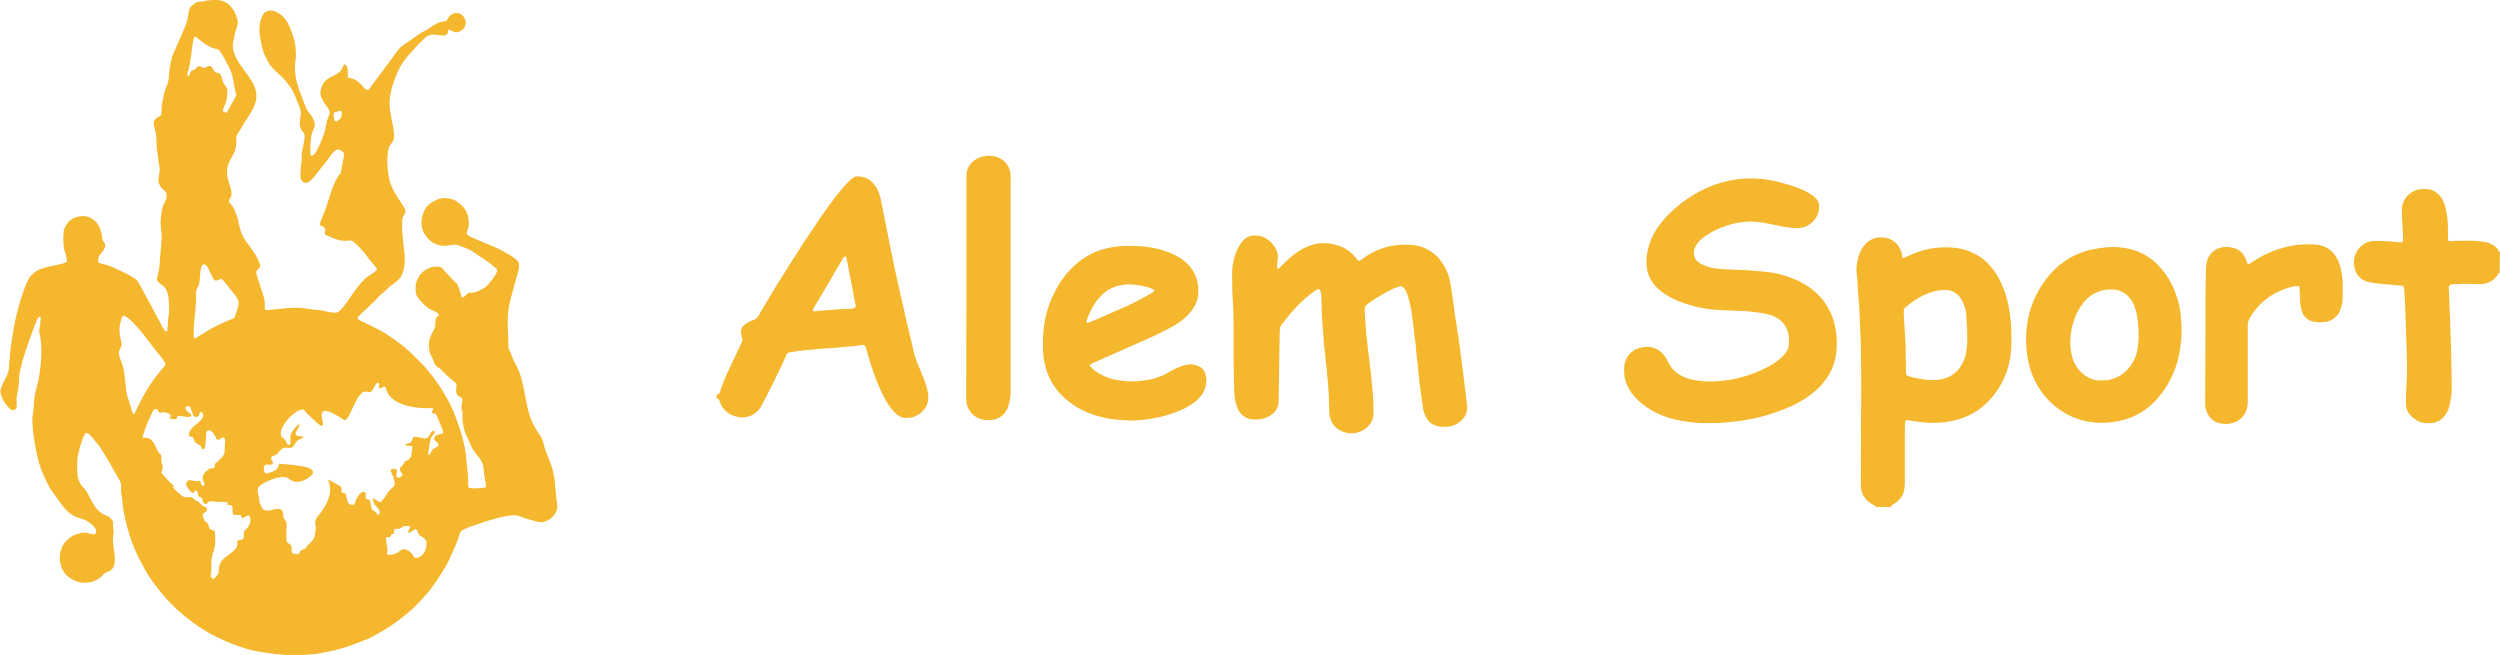 <?xml version="1.0" encoding="utf-8"?>
<!-- Generator: Adobe Illustrator 23.0.3, SVG Export Plug-In . SVG Version: 6.00 Build 0)  -->
<svg version="1.1" id="Слой_1" xmlns="http://www.w3.org/2000/svg" xmlns:xlink="http://www.w3.org/1999/xlink" x="0px" y="0px"
	 viewBox="0 0 2814.4 737.3" style="enable-background:new 0 0 2814.4 737.3;" xml:space="preserve">
<style type="text/css">
	.st0{fill:#F4B72D;}
</style>
<g>
	<g id="Слой_1-2">
		<path class="st0" d="M243.5,0c1.1-0.1,2.1,0,3.1,0.3c0.9,0.2,1.9,0.3,2.8,0.4c0.5,0.1,0.9,0.2,1.4,0.4c4.2,1.6,7.9,4.4,10.5,8.1
			c2.6,3.5,4.5,7.5,5.7,11.7c0.6,1.9,0.8,3.9,0.6,5.9c-0.1,0.7-0.2,1.4-0.4,2.1c-0.4,1.5-0.9,2.9-1.4,4.4c-0.9,2.2-1.6,4.5-1.9,6.8
			c0,0.3-0.2,0.7-0.2,1c-0.5,2.4-1,4.9-1.4,7.3c-0.3,2-0.3,4,0,6c0.5,3.5,1.6,6.9,3.2,10.1c0.9,1.9,2,3.8,3.1,5.6
			c1.1,1.7,2.2,3.3,3.4,5s2.3,3.3,3.6,4.8c3,4.1,5.9,8.3,8.5,12.6c1.8,3.1,3.1,6.4,3.9,9.8c0.4,1.7,0.6,3.5,0.7,5.3
			c0,0.4,0,0.7,0,1.1c-0.1,2.8-0.7,5.6-1.6,8.3c-0.8,2.2-1.7,4.4-2.9,6.5c-1,1.8-2,3.5-3,5.2c-1.5,2.4-3,4.8-4.6,7.1s-3.2,5-4.6,7.6
			c-1.1,2-2.3,3.9-3.6,5.7c-0.3,0.4-0.5,0.8-0.8,1.2c-1,1.5-1.6,3.2-1.6,5c0,0.8-0.1,1.6,0,2.5c0,2.6-0.2,5.2-0.5,7.8
			c-0.3,2.1-0.9,4.2-1.8,6.1c-0.6,1.3-1.3,2.5-2,3.8c-0.7,1.2-1.4,2.4-2.1,3.7c-1.6,3-2.9,6.2-3.6,9.6c-0.1,0.3-0.2,0.7-0.2,1
			c-0.4,3.3-0.3,6.6,0.3,9.9c0.6,2.5,1.3,5,2.1,7.5c0.7,2.2,1.5,4.5,2,6.8c0.4,1.8,0.5,3.7,0.4,5.6c-0.1,1.1-0.5,2.1-1.1,3
			c-0.5,0.8-1,1.6-1.5,2.4c-0.4,0.8-0.4,1.6,0,2.4c0.2,0.4,0.5,0.8,0.7,1.2c0.3,0.4,0.6,0.8,0.9,1.1c2.3,2.6,4.1,5.5,5.3,8.7
			c0.8,2.1,1.6,4.2,2.3,6.3c0.5,1.6,0.9,3.2,1.2,4.8c0.4,2.1,0.8,4.2,1.3,6.2c0.9,3.9,2.4,7.6,4.3,11.1c1,1.9,2.1,3.7,3.4,5.4
			c1.3,1.8,2.6,3.6,3.9,5.5c1.6,2.2,3.1,4.4,4.7,6.7c2.6,3.8,4.7,7.9,6.3,12.2c0.2,0.7,0.4,1.3,0.6,2c0.1,0.3,0.1,0.7,0,1
			c-0.2,0.7-0.5,1.3-0.9,1.9c-0.5,0.6-1.1,1.3-1.6,1.9s-1.1,1.2-1.7,1.8c-0.2,0.3-0.3,0.6-0.3,1c0,0.5,0.1,0.9,0.2,1.4
			c0.7,2.7,1.4,5.5,2.3,8.2c1.4,4.1,2.8,8.3,4.1,12.4c0.8,2.2,1.5,4.5,2.1,6.8c0.1,0.6,0.3,1.1,0.4,1.7c0.5,2.1,0.7,4.2,0.6,6.3
			c0,1.8,0,3.5,0,5.3c0,0.2,0.2,0.4,0.4,0.5c0.1,0.1,0.2,0.1,0.3,0.1c0.3,0.1,0.7,0.1,1,0.1c3.1-0.1,6.1-0.3,9.2-0.7
			c0.7-0.1,1.4-0.2,2.1-0.2c1.3-0.1,2.6-0.3,3.9-0.4c3.5-0.4,7-0.9,10.6-1c1.5-0.1,3.1-0.1,4.6-0.2c3.7-0.1,7.3-0.1,11,0.3
			c0.7,0,1.4,0.2,2.1,0.3s1.6,0.3,2.5,0.4c1.1,0.1,2.1,0.3,3.1,0.5c2.7,0.5,5.4,0.8,8.1,0.9c2.5,0.1,4.9,0.4,7.3,1
			c2.3,0.5,4.6,1,6.9,1.5c2,0.4,4,0.6,6,0.6c0.8,0,1.6-0.1,2.5-0.3c0.4-0.1,0.7-0.2,1-0.4c0.6-0.4,1.1-0.8,1.7-1.3
			c1.4-1.3,2.6-2.7,3.8-4.2c3.2-3.9,6.2-8,9-12.3c0.5-0.7,0.9-1.4,1.4-2.1c4.1-6.3,8.9-12.2,14.3-17.6c1-1,2.1-1.9,3.3-2.7l3.3-2.1
			c1.2-0.8,2.4-1.5,3.5-2.3c0.8-0.6,1.5-1.2,2.2-1.8c0.3-0.3,0.6-0.7,0.9-1.1c0.3-0.5,0.3-1.2,0-1.7c-0.3-0.4-0.6-0.7-0.9-1.1
			c-2-2.5-4.1-4.9-6.1-7.4c-1.6-1.9-3.1-3.8-4.5-5.9c-1.1-1.6-2.2-3-3.5-4.4c-2.8-3.1-5.7-6-8.6-8.9c-0.8-0.7-1.6-1.4-2.4-2.1
			c-0.4-0.3-0.8-0.5-1.2-0.8c-0.9-0.5-1.9-0.8-3-0.8c-1.2,0-2.4,0.1-3.5,0.3c-1.6,0.3-3.3,0.3-4.9,0c-2.2-0.3-4.4-0.8-6.5-1.5
			c-3.8-1.2-7.5-2.7-11.1-4.5c-0.6-0.3-1.2-0.7-1.8-1.1c-0.4-0.3-0.6-0.7-0.6-1.2c0.2-1,0.4-2.1,0.6-3.1c0.2-1.3-0.2-2.6-1.1-3.6
			c-0.2-0.3-0.5-0.5-0.8-0.6c-0.6-0.3-1.3-0.6-2-0.8c-0.7-0.3-1.3-0.6-1.8-1.1c-0.3-0.3-0.4-0.6-0.4-1c0-0.5,0.1-0.9,0.3-1.4
			c0.6-1.9,1.4-3.8,2.1-5.6c0.4-1.1,0.9-2.2,1.4-3.3c1.4-3.2,2.6-6.6,3.7-9.9c1.6-5.2,3.5-10.3,5-15.5c1.2-3.9,2.7-7.5,4.3-11.2
			c1.3-3.3,3.2-6.3,5.4-9.1l0.5-0.5c0.8-0.9,1.3-2,1.4-3.2c0.3-1.9,0.7-3.7,0.9-5.6c0.4-2.9,0.9-5.8,1.7-8.7
			c0.5-2.1,0.6-4.2,0.3-6.3c-0.1-0.4-0.3-0.7-0.5-0.9c-1.1-0.9-2.3-1.7-3.5-2.4c-0.2-0.1-0.5-0.1-0.7-0.2c-1.4-0.7-3.1-0.5-4.4,0.5
			c-1.1,0.7-2.1,1.6-2.9,2.6c-2.9,3.3-5.5,6.7-8,10.4c-0.9,1.5-2,2.9-3.3,4.2c-1.3,1.4-2.5,2.9-3.6,4.4c-1.5,2-3,4-4.5,5.9
			c-1.3,1.7-2.7,3.3-4.2,4.8c-0.9,0.8-1.7,1.6-2.6,2.4c-0.8,0.7-1.7,1.2-2.7,1.6c-0.3,0.1-0.7,0.2-1,0.3c-1.9,0.4-3.9-0.3-5-2
			c-1.1-1.4-1.7-3.1-1.9-4.9c-0.2-2.1-0.1-4.3,0.2-6.4c0.2-1.4,0.3-2.8,0.3-4.2c0-1.4,0.2-2.8,0.5-4.2c0.3-1.3,0.4-2.6,0.4-3.9
			c0-1.5,0-3.1,0-4.6c0-1.5,0.1-3.1,0.4-4.6c0.3-1.5,0.6-3,0.9-4.5c0.6-2.5,0.9-5.1,1.4-7.7c0.1-0.7,0.2-1.4,0.4-2.1
			c0.2-1,0.4-2.1,0.3-3.1c0-1.5-0.5-3.1-1.4-4.3c-0.5-0.8-1.1-1.5-1.7-2.3c-0.7-1-1.2-2-1.6-3.2c-0.1-0.2-0.2-0.4-0.2-0.7
			c-0.5-2.2-0.7-4.4-0.5-6.7c0.2-2,0.4-4,0.8-6c0.5-2.9,0.3-5.9-0.7-8.7c-0.6-1.8-1.3-3.5-2.1-5.3c-0.7-1.6-1.4-3.3-2-4.9
			c-1.2-3-2.5-5.9-3.9-8.7c-1-2-2.2-3.9-3.6-5.7c-1.4-1.9-2.9-3.8-4.3-5.6c-1.1-1.4-2.3-2.8-3.5-4c-2-1.9-4-3.7-6-5.6
			c-1.4-1.3-2.8-2.6-4.1-3.9c-3-2.9-5.4-6.3-7.2-10c-0.9-1.9-1.9-3.8-2.9-5.7c-1.2-2.3-2-4.8-2.6-7.3c-0.5-2.2-1.1-4.3-1.5-6.5
			c-0.6-2.8-1.1-5.6-1.5-8.4c-0.4-2.7-0.5-5.4-0.4-8.1c0.1-4,0.8-8,2.2-11.8c0.5-1.6,1.3-3.1,2.2-4.4c0.9-1.3,2.2-2.4,3.7-3
			c1.5-0.7,3.1-1.1,4.8-1c1.5,0.1,3,0.4,4.5,1c3.9,1.5,7.3,3.9,10.1,7c2.3,2.5,4.2,5.4,5.6,8.5c2.1,4.5,3.9,9.1,5.3,13.9
			c0.9,3.4,1.6,6.9,2.1,10.4c0.4,3.7,0.6,7.3,0.5,11c0,1.4-0.2,2.8-0.4,4.2c-0.7,3.8-0.9,7.7-0.6,11.6c0.1,0.6,0.1,1.2,0.1,1.8
			c0.3,3.9,1,7.7,2,11.5c1.3,4.9,2.9,9.7,4.7,14.4c1.7,4.4,3.4,8.8,5.1,13.2c0.8,2,1.8,3.8,3.1,5.5c0.9,1.1,1.8,2.2,2.6,3.3
			c1.8,2.4,3.2,5,4.1,7.8c0.4,1.2,0.6,2.5,0.6,3.8c0,0.8-0.2,1.6-0.5,2.4c-0.4,1-0.8,2-1.2,2.9c-1.4,3.6-2.4,7.3-2.8,11.2
			c-0.6,5.5-0.7,11.1-0.5,16.6c0,0.2,0.1,0.5,0.1,0.7c0.1,0.3,0.4,0.6,0.8,0.6c0.5,0,0.9,0,1.4-0.1c0.4-0.1,0.7-0.2,1-0.4
			c0.6-0.4,1.1-0.9,1.5-1.4c0.8-1,1.5-2.1,2.2-3.2c1.1-1.8,2-3.7,2.9-5.7c2.1-4.6,3.9-9.3,5.6-14.1c1-2.9,1.7-5.9,2.1-8.9
			c0.3-2.1,0.7-4.2,1.4-6.2c0.4-1,0.8-2,1.1-3c0.6-1.3,1-2.6,1.5-4c0.1-0.6,0.2-1.2,0.2-1.7c0-0.6-0.1-1.2-0.3-1.7
			c-0.3-0.5-0.5-1.1-0.8-1.6c-0.4-0.6-0.8-1.2-1.2-1.8c-2-2.6-3.8-5.4-5.5-8.3c-0.5-0.9-1-1.9-1.5-2.8c-0.5-1.2-0.9-2.4-1.1-3.7
			c-0.3-1.3-0.3-2.6,0-3.9c0.7-3.9,2.3-7.5,4.7-10.6c1-1.3,2.2-2.4,3.6-3.3c1.3-0.9,2.6-1.6,4-2.3c1.5-0.7,3-1.4,4.4-2.2
			c2-1,3.8-2.4,5.4-4c1.4-1.4,2.5-3.2,3.2-5c0.3-0.8,0.6-1.5,0.9-2.3c0.2-0.4,0.8-0.6,1.2-0.4c0.3,0.2,0.6,0.3,0.9,0.5
			c0.9,0.8,1.6,1.8,1.8,3c0.5,1.7,0.7,3.5,0.7,5.3c0,1.8,0,3.5-0.1,5.3c0,0.4,0.2,0.7,0.6,0.8c0.3,0.1,0.7,0.2,1,0.3
			s0.9,0.2,1.4,0.3c3.6,0.6,7,2.3,9.7,4.8c1.1,1,2.2,2.2,3.2,3.3s2,2.1,2.9,3.1c0.3,0.3,0.7,0.6,1,1c0.7,0.6,1.6,1,2.6,1
			c0.5,0,0.9-0.2,1.3-0.5c0.3-0.3,0.6-0.7,0.9-1.1c2.6-3.8,5.4-7.4,8.2-11.1c5.6-7.6,11.3-15.2,16.9-22.7c1.3-1.7,2.4-3.5,3.7-5.2
			c1-1.3,1.9-2.7,2.9-4c1.7-2.2,3.8-4.2,6.2-5.8c6.1-4.2,12.2-8.5,18.3-12.7c1.6-1.2,3.4-2.2,5.2-3c1.7-0.8,3.4-1.7,4.9-2.8
			c1.4-1,2.9-2,4.4-3c1.3-0.9,2.6-1.7,3.9-2.4c3-1.6,6.3-2.6,9.7-3c0.5-0.1,0.9-0.1,1.4-0.1c0.6-0.1,1.1-0.4,1.3-1
			c0.4-0.7,0.8-1.5,1.2-2.2c0.7-1.3,1.7-2.4,2.8-3.4c1.5-1.3,3.4-2.2,5.4-2.5c2.7-0.4,5.5,0.4,7.6,2.2c1.7,1.4,2.9,3.2,3.5,5.2
			c0.4,1.1,0.6,2.3,0.7,3.5c0.1,3-1.3,5.9-3.6,7.8c-1.9,1.6-4.2,2.6-6.7,3c-0.6,0.1-1.2,0.1-1.7-0.1c-0.7-0.2-1.3-0.5-2-0.8
			c-0.8-0.4-1.7-0.9-2.5-1.3c-0.8-0.4-1.8-0.7-2.7-0.8c-0.3,0-0.6,0.3-0.7,0.6c-0.1,1-0.1,1.9-0.2,2.8c-0.1,1-0.7,1.8-1.6,2.2
			c-1.1,0.6-2.4,1-3.7,1c-1.2,0-2.4-0.1-3.5-0.3c-2-0.3-4-0.6-6-0.8c-1.2-0.1-2.4-0.1-3.5,0.1c-3.2,0.4-6.1,2-8.2,4.4
			c-1.2,1.3-2.4,2.6-3.8,3.7c-1.6,1.4-3.1,2.9-4.5,4.5c-1.2,1.3-2.4,2.7-3.5,4c-2,2.3-4.1,4.6-6.2,6.8c-2,2.2-3.8,4.5-5.5,6.9
			c-2.3,3.5-4.4,7.2-6.2,11c-3.2,6.8-5.8,14-7.5,21.3c-1.1,4.5-1.8,9-2,13.6c-0.1,0.9-0.1,1.9,0,2.8c0.2,2.6,0.4,5.2,0.8,7.7
			c0.6,3.7,1.4,7.4,2.1,11.1c0.8,4.1,1.6,8.1,2.1,12.2c0.2,1.6,0.3,3.3,0.2,4.9c-0.1,1.9-0.6,3.8-1.5,5.4c-0.3,0.5-0.6,1-1,1.5
			c-0.3,0.4-0.6,0.8-0.9,1.1c-1.4,1.6-2.4,3.6-2.8,5.6c-0.5,1.8-0.8,3.7-1,5.6c0,1.1-0.2,2.1-0.3,3.2c-0.2,2.2-0.2,4.5-0.1,6.7
			c0.1,2.2,0.3,4.5,0.4,6.7c0.1,1.1,0.2,2.1,0.3,3.2c0.1,0.7,0.2,1.4,0.3,2.1c0.5,6.2,2.3,12.3,5.2,17.9c1.4,2.9,3,5.6,4.7,8.3
			c1.6,2.6,3.3,5.1,5,7.7c0.9,1.4,1.8,2.8,2.7,4.1c0.6,0.9,1,1.8,1.4,2.8c0.3,0.9,0.4,1.8,0.3,2.8c0,0.3-0.1,0.7-0.3,1
			c-0.2,0.5-0.5,1.1-0.8,1.6c-0.4,0.7-0.9,1.4-1.2,2.1c-0.7,1.2-1.1,2.6-1.2,4c-0.3,5-0.2,9.9,0.1,14.9c0,0.7,0.1,1.4,0.2,2.1
			s0.2,1.4,0.2,2.1c0.2,2.7,0.4,5.4,0.7,8.1c0.1,1.5,0.3,3,0.6,4.5c0.2,2.6,0.8,5.1,0.9,7.7c0.1,3.3,0.1,6.6-0.1,9.9
			c-0.3,4-1.2,7.9-2.6,11.7c-1.1,2.8-2.8,5.2-5,7.2c-0.9,0.8-1.8,1.5-2.7,2.2s-1.9,1.4-2.9,2.1c-2.1,1.4-4,3-5.7,4.8
			c-0.9,0.9-1.8,1.9-2.8,2.8c-1.1,1.1-2.3,2.1-3.5,2.9c-1.4,0.9-2.6,2-3.7,3.3c-0.9,1.1-1.9,2.1-2.8,3.2c-1,1.3-2.2,2.5-3.5,3.5
			c-1.7,1.4-3.3,3.1-4.9,4.6c-1.9,1.8-3.7,3.6-5.7,5.3s-3.8,3.6-5.6,5.4c-0.6,0.6-1.1,1.3-1.4,2c-0.2,0.6-0.1,1.2,0.3,1.6
			c0.3,0.3,0.7,0.6,1.1,0.9c0.6,0.4,1.2,0.7,1.9,1c3,1.3,6,2.8,8.9,4.3c3.9,1.9,7.8,3.9,11.7,5.8c2.3,1.2,4.6,2.4,6.8,3.8
			c6.7,4.3,13.1,8.8,19.4,13.7c0.7,0.6,1.5,1.2,2.2,1.8c1,0.9,2,1.7,2.9,2.6c3.1,2.6,6,5.4,8.8,8.2c1.9,1.9,3.8,3.9,5.8,5.7
			c2.3,2.2,4.4,4.6,6.6,6.9c0.6,0.6,1.1,1.2,1.6,1.9c2.1,2.7,4.3,5.3,6.4,8c0.7,0.8,1.3,1.7,1.9,2.5c2.3,3.3,4.6,6.6,6.9,9.9
			c0.6,0.9,1.2,1.8,1.7,2.7c1.5,2.6,3,5.3,4.6,8c1.8,3,3.5,6.1,5,9.3c2.5,4.7,4.6,9.6,6.3,14.7c2.6,7,5,14,6.9,21.2
			c1.2,4.2,2.2,8.5,3,12.7c0.4,1.9,0.7,3.7,0.9,5.6c0.3,2.6,0.6,5.1,0.8,7.7c0.3,3.8,0.7,7.5,1.1,11.3c0.1,1.2,0.2,2.3,0.3,3.5
			s0.1,2.1,0.3,3.2c0.2,1.8,0.3,3.5,0.3,5.3c0,2.2-0.1,4.5,0.1,6.7c0.1,0.4,0.4,0.8,0.8,1c0.1,0,0.2,0.1,0.3,0.1
			c2.7,0.5,5.4,0.7,8.1,0.5c1.9-0.2,3.8-0.2,5.7-0.4c1.3-0.1,2.6-0.2,3.9-0.4c0.7-0.1,1.2-0.3,1.1-1.5c0-1.2-0.1-2.4-0.4-3.5
			c-0.2-0.8-0.3-1.6-0.4-2.4c-0.9-4.9-1.6-9.8-1.9-14.7c-0.2-2-0.7-4-1.5-5.8c-0.7-1.6-1.6-3.1-2.7-4.6c-1-1.4-2.1-2.8-3.2-4.2
			c-0.9-1.2-1.9-2.4-2.8-3.6c-1.7-2.3-3.1-4.8-4.1-7.4c-0.9-2.4-2.1-4.7-3.2-7.1c-0.9-1.9-1.8-3.8-2.7-5.8
			c-1.4-3.4-2.3-6.9-2.7-10.6c0-0.7-0.1-1.4-0.3-2.1c-0.3-1.5-0.5-3-0.5-4.6c0-1.4,0-2.8,0-4.3c0.1-1.8-0.2-3.5-0.7-5.2
			c-0.1-0.3-0.2-0.7-0.3-1c-0.3-1.1-0.4-2.3-0.1-3.5c0.3-1.5,0.5-3,0.8-4.5c0.1-0.6,0.1-1.2,0.1-1.8c0-0.7-0.2-1.4-0.5-2.1
			c-0.2-0.4-0.5-0.8-0.9-1.1c-0.4-0.3-0.8-0.5-1.2-0.7s-0.8-0.4-1.3-0.6c-0.9-0.5-1.7-1.3-2.1-2.3c-0.6-1.3-1-2.7-1-4.1
			c0-1.4,0.1-2.8,0.2-4.2c0.1-0.7,0.2-1.4,0.3-2.1c0.2-0.8-0.1-1.7-0.8-2.2l-1.9-1.6c-2.3-2-4.7-4-7-6c-1.4-1.1-2.6-2.4-3.8-3.7
			c-0.3-0.4-0.6-0.7-1-1c-2.1-2.4-4.6-4.4-7.3-6.2c-1.3-0.8-2.3-2-2.9-3.5c-0.4-1.1-0.9-2.2-1.3-3.3c-0.6-1.9-1.5-3.7-2.6-5.4
			c-0.7-1.1-1.2-2.3-1.5-3.6c-0.5-1.7-0.8-3.5-0.9-5.2c0-1.5-0.1-3.1-0.1-4.6c0.1-3.1,0.7-6.1,2-8.9c0.5-1.1,1-2.1,1.5-3.2
			s1.1-2.1,1.7-3.1c0.4-0.7,0.8-1.5,1.1-2.2c0.7-1.5,1-3.2,1-4.8c0-1.3,0-2.6,0-3.9c0-0.8,0.2-1.6,0.5-2.4c0.3-0.9,0.9-1.6,1.7-2.2
			c0.5-0.3,1-0.6,1.4-1c0.3-0.4,0.4-0.9,0.2-1.3c-0.2-0.5-0.6-1-1-1.5c-0.6-0.6-1.3-1.1-2-1.5c-0.5-0.3-1-0.5-1.6-0.8
			c-0.9-0.4-1.7-0.8-2.6-1.1c-3.7-1.6-7-3.9-9.8-6.8c-1.7-1.8-3.4-3.7-5-5.5c-0.8-0.9-1.5-1.8-2.1-2.9c-1.1-1.8-1.7-3.9-1.9-6
			c-0.1-1.9,0-3.8-0.1-5.7c0-1.7,0.3-3.3,0.9-4.9c1.1-3.3,2.7-6.3,4.9-9c3-3.7,7.1-6.3,11.7-7.5c2.4-0.6,4.9-0.9,7.4-0.8
			c1.1,0,2.1,0.2,3.1,0.5c0.9,0.3,1.7,0.8,2.3,1.5c0.5,0.6,1.1,1.3,1.6,1.9c0.8,1.1,1.8,2.2,2.8,3.2c2.5,2.3,4.9,4.8,7,7.5
			c0.5,0.6,1.1,1.2,1.8,1.7c2.7,2,3.2,2.9,4.6,6.1c1.4,3,2.4,6.2,3,9.4c0.1,0.8,0.4,1.6,0.7,2.4c0.1,0.2,0.3,0.3,0.6,0.3
			c0.7,0.1,1.4-0.1,2-0.5c0.6-0.4,1.1-0.9,1.6-1.4c0.7-0.9,1.6-1.7,2.6-2.4c0.5-0.4,1-0.6,1.6-0.7c0.3,0,0.7-0.1,1-0.1l1.8-0.1
			c2.5-0.1,4.9-0.7,7.2-1.7c1.8-0.8,3.6-1.7,5.4-2.7c1.6-0.8,3-1.9,4.3-3.1c0.5-0.5,1-1,1.5-1.5c2.9-3.1,5.5-6.4,7.8-10
			c0.8-1.2,1.4-2.4,2-3.8c0.1-0.3,0.3-0.7,0.4-1c0.5-1.9,0.1-2.8-1.2-3.8c-2-1.5-3.8-3.1-5.7-4.7c-0.9-0.8-1.9-1.5-2.8-2.1
			l-17.3-11.7c-1.5-1-3-1.9-4.6-2.6c-3.7-1.7-7.4-3.1-11.1-4.5c-0.5-0.2-1.1-0.3-1.7-0.5c-1.5-0.5-3-0.6-4.5-0.3
			c-1.6,0.2-3.3,0.5-4.9,0.8c-3.4,0.6-6.8,0.6-10.2-0.1c-2.3-0.5-4.6-1.2-6.7-2.3c-1.3-0.6-2.5-1.4-3.6-2.3c-4.4-3.4-7.8-8-9.5-13.4
			c-0.7-2.2-1.1-4.6-1.2-6.9c-0.1-4.4,0.8-8.7,2.6-12.7c0.4-1,0.9-1.9,1.4-2.9c0.9-1.8,2.1-3.4,3.6-4.8c0.8-0.7,1.6-1.4,2.5-2
			c2.4-1.7,5-3.1,7.7-4.3c1.5-0.6,3.1-1.1,4.8-1.3c2.1-0.3,4.2-0.3,6.3-0.1c0.3,0,0.7,0.1,1.1,0.1c2,0.2,4,0.6,5.8,1.4
			c1.2,0.4,2.4,1,3.5,1.8c1.6,1.1,3.1,2.2,4.5,3.4c1.2,1,2.2,2.1,3.3,3.3c2.5,2.9,4.3,6.3,5.2,9.9c0.9,3.5,1.2,7.2,0.9,10.9
			c-0.1,0.7-0.2,1.4-0.4,2.1c-0.4,1.4-0.9,2.7-1.4,4c-0.2,0.6-0.4,1.3-0.5,2c-0.1,0.7,0.1,1.4,0.6,2c0.5,0.5,1,1,1.7,1.3
			c1.3,0.7,2.5,1.4,3.8,1.9c2.7,1.2,5.4,2.4,8.1,3.6c4.2,1.8,8.5,3.6,12.7,5.3c0.4,0.2,0.9,0.3,1.3,0.5c1.4,0.6,2.9,1.1,4.2,1.8
			c3.4,1.6,6.8,3.3,10.1,5.1c2,1.1,3.9,2.2,5.8,3.3c1.9,1.1,3.8,2.4,5.6,3.7c1.1,0.9,2.2,1.8,3.2,2.8c0.9,0.8,1.4,1.9,1.5,3.1
			c0.1,1.2,0.2,2.3,0.3,3.5c0.1,0.8,0,1.7-0.2,2.5c-0.7,3-1.4,6-2.3,8.9c-1.9,6.7-3.8,13.4-5.6,20.1c-1,3.8-2.1,7.5-2.8,11.3
			c-0.5,2.5-0.9,5.1-1.2,7.7c0,0.4,0,0.7-0.1,1c-0.5,4.9-0.7,9.9-0.5,14.9c0,2.8,0.2,5.7,0.3,8.5c0.1,2.6,0.2,5.2,0.3,7.8
			s0.2,5.2,0.2,7.8c0,1.1,0.3,2.1,0.7,3.1c0.3,0.6,0.7,1.3,1,1.9c0.8,1.5,1.4,3,1.9,4.6c0.8,2.4,1.7,4.6,2.9,6.8
			c0.8,1.6,1.7,3.1,2.5,4.7c2.8,5.5,5,11.3,6.4,17.3c0.8,3.3,1.5,6.7,2.2,10c0.9,5.1,1.8,10.2,2.9,15.3c0.9,4.5,2,9,3.4,13.4
			c1.1,3.5,2.5,6.9,4.2,10.1c2.3,4.4,4.8,8.6,7.7,12.7c1.4,1.9,2.4,4.1,3,6.4c0.6,2.3,1.3,4.5,1.9,6.8c0.4,1.6,1,3.2,1.6,4.7
			c1.7,4.4,3.3,8.8,5.1,13.2c1.1,2.9,2,5.8,2.7,8.8c0.8,3.1,1.4,6.2,1.9,9.4c0.1,0.3,0.1,0.7,0.1,1c0.1,3.5,0.7,7,0.9,10.6
			c0,0.6,0.1,1.2,0.2,1.8c0.3,2.1,0.4,4.2,0.6,6.3c0.2,2.2,0.5,4.5,0.9,6.7c0.3,1.4,0.4,2.8,0.4,4.2c0,1.9-0.5,3.8-1.3,5.5
			c-1.5,3.2-3.8,6-6.6,8.2c-2.6,1.9-5.6,3.2-8.7,3.7c-1.3,0.2-2.6,0.1-3.9-0.1c-4.7-0.9-9.4-2.1-14-3.6c-1.9-0.6-3.8-1.3-5.7-2
			c-1.3-0.5-2.7-0.9-4-1.3c-1.3-0.4-2.5-0.6-3.8-0.6c-2.5-0.1-5,0-7.4,0.5c-9.2,1.6-18.2,4-27,7c-4.7,1.7-9.3,3.3-14.1,4.7
			c-1.2,0.4-2.4,0.8-3.6,1.4c-1.5,0.7-3,1.4-4.5,2c-0.9,0.3-1.7,0.8-2.5,1.3c-1.2,0.8-2.1,1.9-2.6,3.2c-0.3,0.7-0.5,1.3-0.7,2
			c-0.8,3.1-1.8,6.1-3.1,9c-2.2,5.1-4.3,10.2-6.6,15.2c-2.9,6.4-6.3,12.7-10.1,18.6c-3.4,5.4-7,10.7-10.7,15.8c-2,2.8-4.2,5.5-6.5,8
			c-1.8,1.9-3.5,3.8-5.2,5.8c-5.3,6-11.1,11.6-17.3,16.7c-10.8,9-22.4,16.9-34.9,23.5c-2.3,1.2-4.6,2.5-6.8,3.7
			c-2.3,0.9-4.6,1.7-6.9,2.7c-5,2-10.1,4-15.2,5.8c-4.9,1.7-11.1,3.5-15.9,4.7c-3.8,0.9-7.6,1.7-11.4,2.6c-1.9,0.2-3.7,0.8-5.6,1
			c-1.3,0.1-2.6,0.5-3.8,0.6s-2.6,0.3-3.9,0.5c-0.1,0-0.2,0-0.4,0c-4,0.2-8,0.8-12,0.9c-5.5,0.1-11.1,0.1-16.6,0
			c-1.9,0-3.8-0.1-5.6-0.4c-0.9-0.1-1.9-0.2-2.8-0.2c-1.9-0.1-3.8-0.2-5.6-0.5c-0.7-0.1-1.4-0.2-2.1-0.2c-1.1-0.1-2.1-0.2-3.2-0.4
			c-0.6-0.1-1.2-0.2-1.8-0.3c-1.4-0.1-2.8-0.4-4.2-0.6c-1.3-0.2-2.6-0.3-3.9-0.6c-1.5-0.3-3-0.4-4.5-0.8c-5.8-0.9-11.5-2.4-17.1-4.3
			c-4.7-1.5-9.4-3.2-14-5c-1.2-0.5-2.4-1-3.6-1.5c-3.6-1.7-7.3-3.3-10.9-5c-5-2.3-9.9-5-14.6-7.9c-9-5.6-17.6-11.9-25.7-18.8
			c-0.4-0.4-0.9-0.8-1.3-1.2c-3.1-2.5-6.1-5.3-8.8-8.2c-1-1-2-2-3-3c-3.8-3.8-7.3-7.8-10.5-11.9c-2.4-3.1-4.8-6.1-7.2-9.2
			c-2-2.6-4-5.3-5.7-8.1c-2.8-4.2-5.3-8.6-7.5-13.2c-0.7-1.4-1.4-2.7-2.3-4c-0.6-1-1.2-2-1.7-3.1c-1.5-3.3-3.1-6.6-4.6-10
			c-2.5-5.7-4.7-11.6-6.5-17.7c-2-6.5-3.8-13.1-5.1-19.8c-0.6-2.9-1.2-5.8-1.7-8.7c0-0.2-0.1-0.5-0.1-0.7c-0.3-2.7-0.6-5.4-0.8-8.1
			c-0.2-2.5-0.7-4.9-1-7.4c-0.5-2.2-0.7-4.4-0.5-6.7c0-0.9,0-1.9,0.1-2.8c0.1-1.5-0.3-3.1-0.9-4.5c-0.4-1-0.9-1.9-1.5-2.8
			c-3.8-6.5-7.4-13.1-11.2-19.7c-2.7-4.7-5.5-9.4-8.4-13.9c-2-3.2-4.2-6.2-6.7-9.1c-1.2-1.3-2.3-2.7-3.4-4.1
			c-0.9-1.1-1.9-2.1-2.9-3.1c-0.9-0.9-2-1.6-3.2-2.2c-0.3-0.1-0.7-0.3-1-0.3c-0.4-0.1-0.8,0-1,0.3c-0.3,0.4-0.5,0.8-0.8,1.2
			c-0.9,1.8-1.7,3.6-2.4,5.5c-2,5.3-3.6,10.7-4.8,16.3c-0.8,3.3-1.2,6.7-1.2,10.2c0,0.8,0,1.7-0.1,2.5c-0.2,3.9,0,7.8,0.5,11.7
			c0.4,4,1.9,7.8,4.2,11.1c0.9,1.3,1.9,2.4,3,3.5c1.3,1.2,2.3,2.7,3.2,4.2c1,1.8,2,3.7,3,5.6s1.9,3.5,2.8,5.3c1,1.8,2,3.5,3.1,5.1
			c1.2,1.8,2.6,3.4,4.1,4.9c2.4,2.4,5.3,4.3,8.5,5.6c0.7,0.3,1.3,0.5,2,0.8c0.7,0.3,1.3,0.6,1.8,1.1c1.1,0.9,2.1,1.9,3,3
			c0.8,0.9,1.2,2.1,1.2,3.3c0,0.1,0,0.2,0,0.4c-0.2,2-0.1,4,0.3,6c0.4,2.8,0.4,5.7-0.2,8.5c-0.2,1.4-0.3,2.8-0.3,4.2
			c0,0.2,0,0.5,0,0.7c0.4,2.6,0.5,5.2,0.9,7.7c0.7,3.7,1.1,7.5,1.3,11.3c0.1,1.9,0,3.8-0.1,5.7c-0.1,1.4-0.4,2.8-0.9,4.1
			c-0.3,0.8-0.7,1.5-1.1,2.2c-0.8,1.4-2.1,2.6-3.6,3.3c-0.8,0.4-1.7,0.8-2.6,1.2s-1.9,0.9-2.8,1.4c-0.9,0.4-1.6,1-2.1,1.8
			c-0.1,0.2-0.3,0.4-0.4,0.6c-0.7,0.8-1.4,1.6-2.3,2.2c-2,1.5-4.1,2.8-6.3,3.9c-0.9,0.5-2,0.9-3,1.1c-1.8,0.4-3.7,0.6-5.5,1.1
			c-2.8,0.3-5.7,0.2-8.4-0.3c-4.6-1-9-3.1-12.7-6c-4.6-3.5-7.9-8.6-9.3-14.2c-0.5-2.1-0.8-4.2-0.8-6.3c-0.2-4.5,0.7-9,2.5-13.1
			c0.6-1.3,1.3-2.5,2.1-3.7c1.4-1.9,2.9-3.7,4.7-5.3c3.3-3.1,7.3-5.2,11.7-6.3c2.1-0.5,4.2-0.8,6.3-1.1c0.8-0.1,1.7-0.1,2.5,0.1
			c0.9,0.2,1.8,0.4,2.8,0.7s1.8,0.5,2.7,0.8c0.9,0.2,1.9,0.3,2.8,0.3c0.7,0,1.4-0.3,1.9-0.8c0.4-0.3,0.6-0.7,0.7-1.2
			c0.4-1.5,0.1-3.1-0.7-4.4c-0.7-1.1-1.5-2.1-2.4-3.1c-2.3-2.4-5-4.4-7.9-6c-1.1-0.6-2.3-1.1-3.6-1.5c-2.2-0.7-4.3-1.4-6.4-2.1
			c-3.2-1.1-6.2-2.8-8.9-5c-2.2-1.8-4.2-3.8-6.1-5.9c-0.5-0.5-0.9-1.1-1.3-1.7c-4.5-6.1-8.9-12.2-13.3-18.3
			c-0.6-0.8-1.2-1.7-1.7-2.7c-1.6-3.3-3.3-6.5-4.9-9.8c-2.4-5-4.5-10.1-6.2-15.4c-1.2-3.9-2.2-8-3.1-12c-0.7-3.3-1.4-6.7-2-10.1
			c-0.4-2.1-0.6-4.2-1-6.3c-0.5-2.6-0.6-5.1-1.1-7.7c-0.1-0.8-0.2-1.6-0.3-2.5c-0.2-1.6-0.3-3.3-0.4-4.9c-0.3-3.7-0.4-7.3-0.2-11
			c0.1-0.7,0.1-1.4,0.3-2.1c0.3-1.5,0.5-3,0.7-4.5c0.1-0.9,0.2-1.9,0.3-2.8c0.1-3.4,0.5-6.8,0.7-10.2c0.2-2.1,0.5-4.2,1-6.3
			c0.5-2.8,1.2-5.5,2-8.2c1.2-4.1,2.1-8.2,2.7-12.4c0.4-2.6,0.6-5.1,1.1-7.7c0.1-0.7,0.2-1.4,0.2-2.1s0.1-1.4,0.2-2.1
			c0.5-4.6,0.8-9.2,0.8-13.8c0.1-3.7-0.1-7.3-0.4-11c-0.3-3.4-0.8-6.8-1.6-10.1c-0.5-2.1-0.5-4.2-0.1-6.3c0.1-0.4,0.2-0.7,0.2-1
			c0.4-3.6,1.1-7.2,1.2-10.9c0-0.1,0-0.2,0-0.4c0-0.5-0.8-0.9-1.3-0.7c-0.8,0.4-1.6,1.1-2.1,1.9c-0.5,0.8-0.9,1.7-1.2,2.6
			c-1.8,4.4-3.5,8.8-5.1,13.2c-2.2,6.4-4.4,12.7-6.7,19c-2.4,6.7-4.4,13.5-5.9,20.4c-0.5,2.3-1.1,4.6-1.5,6.9
			c-0.3,1.3-0.4,2.6-0.5,3.9c-0.1,1.4-0.1,2.8-0.2,4.2c-0.1,1.2-0.1,2.4-0.2,3.5c-0.2,2.7-0.6,5.4-1.1,8.1c-0.3,1.6-0.7,3.2-1,4.9
			c-0.4,2.3-0.6,4.7-0.4,7c0.1,1.1,0.2,2.1,0.2,3.2c0,0.9,0,1.9-0.1,2.8c-0.1,1.3-0.8,2.5-2,3.1c-0.5,0.3-1.1,0.5-1.7,0.6
			c-0.3,0.1-0.7,0.1-1,0c-0.9-0.2-1.8-0.6-2.5-1.3c-4.7-4-8.2-9.2-10.1-15.1c-0.1-0.3-0.2-0.7-0.3-1c-0.4-1.2-0.6-2.5-0.7-3.8
			c0.1-1.4,0.4-2.8,0.9-4.1c0.4-1.4,0.9-2.7,1.5-4c1-2.3,2.2-4.4,3.3-6.6c0.5-1,1.1-2.1,1.6-3.1c1.3-2.8,2.1-5.8,2.3-8.8
			c0.1-1.4,0.1-2.8,0.2-4.3c0-1.3,0.1-2.6,0.4-3.9c0.4-1.6,0.5-3.3,0.5-4.9c0-1.4,0.1-2.8,0.3-4.2c0.4-2.6,0.7-5.1,1-7.7
			c0.2-2.6,0.6-5.2,1.1-7.7c0.3-1.5,0.5-3,0.8-4.5c0.4-2.1,0.6-4.2,1-6.3c0.6-3.8,1.3-7.7,2.2-11.5s3-12.5,4.2-16.5
			c2-7,4.3-14,7-20.8c0.7-1.6,1.3-3.3,2.1-4.9c0.5-1,1-1.9,1.5-2.8c3.1-5.2,7.9-9.2,13.7-11.2c0.9-0.3,1.8-0.6,2.7-0.9
			c3.9-1.2,7.9-2.2,12-3c1.9-0.5,3.9-0.8,5.9-1.2c1.7-0.4,3.4-0.9,5.1-1.4c1-0.3,2-0.8,2.9-1.3c0.5-0.3,0.8-0.9,0.8-1.5
			c0-0.5-0.1-0.9-0.2-1.4c-0.2-1.5-0.5-3-0.9-4.5c-0.7-2.3-1.3-4.5-2-6.8c-0.2-0.8-0.4-1.6-0.5-2.4c-0.3-2.2-0.4-4.5-0.5-6.7
			c-0.1-4.1,0.1-8.3,0.5-12.4c0.1-0.7,0.3-1.4,0.6-2c1.1-2.5,2.5-4.8,4.2-6.9c1.6-2,3.7-3.6,6.1-4.7c2.6-1.2,5.3-1.9,8.1-2.3
			c1.9-0.3,3.8-0.2,5.6,0.1c5.5,1,10.4,4.1,13.5,8.8c1.5,2.1,2.7,4.5,3.4,7c0.7,2.2,1.3,4.6,1.6,6.9c0.1,1,0.4,2.1,0.5,3.1
			c0.1,1.1,0.6,2.1,1.3,2.8c0.5,0.6,0.9,1.4,1.2,2.1c0.6,1.3,0.7,2.8,0.2,4.1c-0.6,1.8-1.5,3.5-2.6,5c-0.5,0.7-1,1.3-1.6,1.9
			c-0.5,0.5-1,1-1.5,1.5c-0.6,0.6-1,1.3-1.2,2.1c-0.4,1.5-0.6,3-0.7,4.5c0,1.8,0,2.2,1.9,2.9c2.3,0.8,4.8,1.4,7.1,2
			c2,0.5,4.1,1.2,6,2c4.8,2.1,9.5,4.3,14.1,6.5c2.6,1.3,5.3,2.7,7.8,4.2c1.1,0.7,2.2,1.4,3.3,2c2.2,1.4,4.1,3.2,5.4,5.5
			c0.6,0.9,1.1,1.8,1.6,2.8c1.4,2.7,2.9,5.4,4.3,8.1c0.3,0.6,0.6,1.3,1,1.9c3.4,5.8,6.4,11.8,9.6,17.7c2.1,3.9,4.2,7.9,6.4,11.8
			c0.8,1.4,1.5,2.9,2.3,4.4c0.9,1.9,1.9,3.8,3.1,5.6c0.5,0.8,1.1,1.5,1.8,2.1c0.3,0.2,0.6,0.3,1,0.4c0.5,0.1,0.9-0.2,1-0.6
			c0.1-0.6,0.1-1.2,0.2-1.8c0.1-0.8,0.1-1.6,0.2-2.5c0.4-3,0.6-6.1,0.6-9.2c0-0.7,0.1-1.4,0.3-2.1c0.5-2.1,0.8-4.2,0.8-6.3
			c0.2-5.1,0-10.2-0.6-15.2c-0.3-2.8-1-5.6-2-8.2c-0.8-2-2-3.7-3.7-5.1c-1-0.8-2.1-1.6-3.1-2.4c-1.2-0.8-2.2-1.8-3.2-2.8
			c-0.8-0.9-1.2-2.1-1-3.3c0.3-2,0.8-3.9,1.3-5.9c0.3-1.5,0.9-3,1.1-4.5c0.3-2.1,0.5-4.2,0.7-6.3c0.1-0.8,0.1-1.6,0.1-2.5
			c0.4-4.6,0.6-9.2,1.1-13.8c0.1-0.8,0.1-1.6,0.2-2.5c0.1-2.4,0.3-4.7,0.6-7.1c0.3-2.8,0.3-5.7-0.1-8.5c-0.2-1.4-0.3-2.8-0.4-4.2
			s-0.2-3.1-0.4-4.6c-0.2-2.7-0.2-5.4,0.1-8.1c0.4-3.1,0.8-6.3,1.4-9.4c0.6-3.3,1.7-6.4,3.3-9.3c0.4-0.6,0.7-1.2,1-1.9
			c0.5-1.2,0.8-2.5,0.8-3.8c0-0.4,0-0.7,0-1.1c-0.1-3.6,0.3-3.2-2.6-5.8c-0.7-0.6-1.4-1.3-2.1-1.9c-1.5-1.4-2.6-3.1-3.4-4.9
			c-0.9-1.9-1.3-4.1-1-6.2c0.3-2,0.6-4,0.9-5.9c0.1-0.8,0.3-1.6,0.4-2.4c0.3-1.9,0.2-3.8-0.3-5.6c-0.2-1-0.4-2.1-0.5-3.1
			c-0.3-2.5-0.6-4.9-1-7.4c-0.3-2-0.7-3.9-0.9-5.9c-0.5-3.5-0.7-7-0.8-10.6c0-1.5,0-3.1-0.1-4.6c-0.1-1.1-0.2-2.1-0.4-3.2
			c-0.5-3.6-1.2-7.2-2.2-10.7c-0.2-0.9-0.4-1.8-0.5-2.8c-0.2-2.2,0.6-4.3,2.3-5.6c0.9-0.7,1.9-1.4,2.9-2c0.9-0.6,1.8-1.1,2.7-1.7
			c0.4-0.3,0.7-0.7,0.7-1.2c0.1-1.5,0.2-3.1,0.2-4.6c0.1-4.1,0.6-8.2,1.6-12.3c0.4-1.7,0.8-3.4,1.1-5.2c0.5-2.3,1.1-4.6,2-6.8
			c0.4-1.1,0.8-2.2,1.3-3.3c1.3-3.1,2-6.3,2.3-9.6c0.1-0.7,0.1-1.4,0.1-2.1c0.1-1.6,0.2-3.3,0.5-4.9c0.1-0.8,0.2-1.7,0.3-2.5
			c0.5-4.3,1.4-8.6,2.6-12.8c0.3-1.1,0.7-2.2,1.2-3.2c4.4-10,8.7-20.1,13.1-30.2c1.9-4.2,3.1-8.7,3.8-13.2c0.2-1.5,0.4-3,0.7-4.5
			c0.2-1.4,0.6-2.8,1.2-4.1c0.5-1.2,1.4-2.2,2.4-3c1.4-1,2.6-2,3.9-3.1c1-0.8,2.3-1.3,3.6-1.3c0.6-0.1,1.2-0.1,1.8-0.1
			c2,0.1,4-0.3,5.9-0.9c0.9-0.3,1.8-0.5,2.8-0.5l3.6-0.3c1.2-0.4,2.5-0.5,3.8-0.4H243.5z M318.8,522.5L318.8,522.5
			c1.4,0.1,2.8,0.1,4.2,0.2s2.8,0.3,4.2,0.5c0.7,0.1,1.4,0.1,2.1,0.2s1.4,0.1,2.1,0.2c2.5,0.5,5.1,0.7,7.7,1.1
			c2.2,0.4,4.4,0.9,6.5,1.5c1.1,0.3,2.2,0.8,3.3,1.3c0.7,0.4,1.4,0.8,2.1,1.4c0.4,0.4,0.8,0.9,1.1,1.4c0.4,0.9,0.4,1.9,0,2.7
			c-0.3,0.7-0.7,1.2-1.2,1.8c-0.7,0.7-1.3,1.3-2.1,1.9c-2.2,1.8-4.7,3.2-7.3,4.3c-2.3,1-4.7,1.4-7.2,1.4c-2.4,0-4.7-0.6-6.7-1.9
			c-0.7-0.4-1.4-0.9-2.1-1.3s-1.4-0.8-2.1-1.3c-0.3-0.2-0.7-0.3-1-0.4c-2-0.5-4-0.7-6-0.4c-2.7,0.3-5.3,0.9-7.9,1.7
			c-3.9,1.3-7.7,2.9-11.3,5c-1.5,0.9-3,1.9-4.4,3c-0.6,0.6-1.2,1.1-1.7,1.8c-0.7,0.8-1.1,1.8-1.1,2.9c0,1.3,0.2,2.6,0.5,3.9
			c0.8,3,1.3,6,1.6,9c0,0.2,0,0.5,0.1,0.7c0.1,0.3,0.1,0.7,0.3,1c0.6,1.9,1.4,3.8,2.4,5.5c0.3,0.5,0.6,1,1,1.5
			c0.3,0.4,0.7,0.7,1.1,0.9c1.1,0.5,2.2,0.8,3.4,0.9c0.9,0,1.9-0.1,2.8-0.2c1.9-0.4,3.7-0.8,5.5-1.3c1.8-0.5,3.7-0.7,5.6-0.5
			c0.3,0,0.7,0.1,1,0.2c1.5,0.5,2.6,1.7,3,3.2c0.3,1.3,0.6,2.5,0.6,3.8c0,0.6,0,1.2,0.1,1.8c0,0.8,0.4,1.6,0.9,2.3
			c0.6,0.7,1.3,1.4,1.8,2.2c0.6,0.8,0.9,1.7,0.9,2.6c0,0.9,0,1.9,0,2.8c0,3.8-0.1,7.5-0.2,11.3c0,1.1,0,2.1,0,3.2
			c0,0.8,0.1,1.6,0.2,2.5c0.1,0.9,0.7,1.8,1.4,2.4c0.5,0.4,1,0.7,1.5,1s0.8,0.5,1.1,0.8c1.1,0.8,1.7,2,1.7,3.3c0,1,0,1.9,0,2.8
			c0,0.6,0,1.2,0.1,1.8c0.1,1,0.7,1.8,1.5,2.2c0.5,0.3,1.1,0.5,1.6,0.6c1.5,0.2,3.1,0.2,4.6,0c0.2,0,0.5-0.2,0.5-0.4
			c0.5-0.8,0.9-1.7,1.4-2.5c0.5-0.9,1.4-1.6,2.4-2c0.8-0.3,1.6-0.5,2.4-0.8c0.7-0.2,1.3-0.7,1.7-1.3c0.4-0.6,0.8-1.2,1.1-1.8
			c0.4-0.6,0.8-1.2,1.4-1.6c0.5-0.5,1.1-0.9,1.6-1.4c1.3-1.2,2.5-2.5,3.6-3.9c1.2-1.5,1.9-3.3,2.2-5.2c0.3-1.8,0.6-3.5,0.7-5.3
			c0.1-0.8,0.2-1.6,0.4-2.5c0.2-0.9,0.2-1.9-0.1-2.8c-0.7-2-0.7-4.2-0.3-6.3c0.2-0.4,0.4-0.8,0.6-1.2c0.5-1.2,1.2-2.3,2-3.3
			c1-1.3,2.1-2.6,3.1-3.9c2.6-3.5,4.9-7.2,6.9-11.1c1.7-3.5,2.9-7.2,3.6-11c0.7-4.1,0.4-8.3-1-12.2c-0.2-0.5-0.4-0.9-0.5-1.3
			c-0.1-0.2-0.1-0.5-0.2-0.7c-0.1-0.2,0-0.5,0.1-0.7c0.1-0.2,0.4-0.3,0.6-0.2c0,0,0,0,0,0l0.6,0.3c3.8,2.1,7.6,4.3,11.5,6.3
			c0.2,0.1,0.4,0.2,0.6,0.4c0.4,0.2,0.7,0.6,0.9,1c0.3,0.5,0.4,1.1,0.5,1.7c0,1.1,0.1,2.1,0.1,3.2c0,1,0.7,1.8,1.7,1.8
			c0,0,0.1,0,0.1,0c0.5,0,1,0,1.4,0c0.6,0,1.1,0.4,1.3,1c0.1,0.3,0.3,0.7,0.4,1c0.3,1.2,0.5,2.3,0.8,3.4c0.4,1.7,0.8,3.4,1.5,5.1
			c0.4,1.1,1.3,2,2.5,2.3c0.5,0.1,0.9,0.3,1.4,0.4c0.6,0.1,1.2,0.2,1.8,0.2c0.6,0,1.2-0.3,1.5-0.8c0.3-0.4,0.5-0.8,0.6-1.3
			c0.4-1.4,0.9-2.7,1.5-4c0.8-1.6,1.7-3.1,2.7-4.5c0.7-1.1,1.6-2,2.6-2.9c0.8-0.7,1.8-1.1,2.9-1.3c1.1-0.1,2.1,0.6,2.4,1.6
			c0.1,0.6,0.1,1.2,0.1,1.8c0,0.9,0,1.9,0,2.8c0,0.6,0.2,1.2,0.6,1.7c0.2,0.3,0.5,0.5,0.8,0.7c0.3,0.1,0.7,0.2,1,0.2
			c1.4-0.1,2.6,0.9,2.7,2.3c0.2,0.6,0.3,1.1,0.4,1.7c0.2,1.5,0.5,3,0.7,4.6c0.2,1.5,1,2.8,2.3,3.7c0.6,0.4,1.1,0.8,1.8,1.2
			c1.2,0.7,2.2,1.8,2.8,3.1c0.1,0.2,0.2,0.4,0.4,0.6c0.3,0.2,0.7,0.3,1,0.2c0.5-0.4,0.8-0.9,1-1.5c0.2-0.8,0.2-1.6,0.2-2.5
			c-0.1-0.7-0.3-1.4-0.7-2c-0.7-1.1-1.5-2.1-2.4-3c-0.7-0.7-1.3-1.4-1.9-2.1c-1.5-2.1-2.4-4.6-2.6-7.2c0-0.1,0-0.2,0.1-0.3
			c0.1-0.2,0.4-0.4,0.5-0.3c1.9,1.4,3.9,2.7,6,3.8c0.9,0.4,1.9,0.4,2.7-0.2c0.7-0.5,1.3-1,1.8-1.7c1-1.2,1.9-2.4,2.8-3.7
			c0.9-1.4,1.8-2.7,2.7-4.1c1.5-2.4,3.4-4.5,5.6-6.2c0.5-0.4,0.9-0.8,1.3-1.2c0.5-0.5,0.8-1.2,0.9-1.9c0.2-1.8,0-3.5-0.4-5.3
			c-0.5-2.1-1.2-4.1-2.1-6c-0.6-1.2-1.1-2.4-1.6-3.6c-0.1-0.5-0.2-0.9-0.2-1.4c-0.1-0.4,0.2-0.7,0.4-0.9c0.2-0.2,0.4-0.3,0.6-0.4
			c1.3-0.5,2.8-0.5,4.2-0.1c0.5,0.1,0.9,0.4,1.1,0.8c0.4,0.6,0.6,1.3,0.6,2c0,0.5-0.1,0.9-0.2,1.4c-0.1,0.9-0.3,1.9-0.4,2.8
			c0,0.5,0,0.9,0.1,1.4c0.1,0.3,0.2,0.7,0.5,0.9c0.5,0.5,1.3,0.7,2,0.5c0.8-0.2,1.6-0.5,2.3-0.9c0.4-0.2,0.8-0.5,1.1-0.8
			c0.2-0.3,0.5-0.5,0.6-0.9c0.3-0.4,0.3-0.9,0.1-1.3c-0.2-0.4-0.4-0.9-0.6-1.3c-0.4-0.7-1-1.3-1.4-2c-1-1.6-0.8-3.6,0.4-5
			c0.4-0.4,0.8-0.9,1.2-1.3c0.6-0.6,1.2-1.2,1.8-1.7c0.4-0.4,0.7-1,0.8-1.5c0-0.2,0.1-0.5,0.1-0.7c0-0.4,0.2-0.7,0.6-0.8
			c0.8-0.5,1.7-0.9,2.5-1.3s1.4-0.8,2.1-1.3c1.2-0.8,2-2,2.3-3.5c0.8-3.3,1.3-6.7,1.6-10.1c0-0.6-0.4-1.1-1-1.3
			c-0.5-0.1-0.9-0.1-1.4-0.1l-3.2-0.1c-0.7,0-1.4-0.3-2-0.7c-0.3-0.2-0.3-0.3-0.2-0.6s0.2-0.5,0.4-0.5c1.1-0.4,2.3-0.6,3.4-1
			c1.7-0.5,3.1-1.9,3.6-3.6c0.3-0.9,0.5-1.8,0.8-2.7c0.2-0.5,0.6-0.8,1-0.8c0.5-0.1,0.9-0.1,1.4-0.1c2,0,4,0.3,6,0.8
			c1,0.3,2.1,0.5,3.1,0.7c0.5,0.1,0.9,0.1,1.4,0.2c2,0.3,4.1-0.7,5.1-2.5c0.7-1.1,1.4-2.2,2-3.3c0.4-0.7,0.9-1.4,1.4-2
			c0.7-0.8,2-0.9,2.8-0.2c0,0,0,0,0,0c0.4,0.4,0.6,1,0.4,1.6c-0.1,0.3-0.3,0.6-0.5,0.9c-0.7,0.9-1.5,1.9-2.2,2.8
			c-0.7,0.8-1.2,1.8-1.5,2.8c-0.2,0.7-0.5,1.3-0.6,2c-0.9,4-1.5,8.1-2.1,12.2c-0.2,1.3-0.2,2.6,0,3.9c0,0.1,0.1,0.2,0.1,0.3
			c0.1,0.1,0.1,0.2,0.2,0.2c0.2,0.2,0.4,0.2,0.6,0c0,0,0,0,0,0c0.2-0.2,0.3-0.3,0.5-0.5c0.4-0.6,0.7-1.2,1-1.9s0.8-1.5,1.2-2.2
			c0.9-1.6,2.2-2.8,3.9-3.5c0.6-0.3,1.3-0.6,1.9-0.9c0.2-0.1,0.4-0.2,0.6-0.4c1-0.7,1.4-2,0.9-3.1c-0.3-0.7-0.7-1.2-1.2-1.7
			l-1.9-1.6c-0.5-0.5-0.9-1.1-1.2-1.7c-0.4-0.8-0.3-1.7,0.1-2.4c0.4-0.7,0.9-1.4,1.6-1.9c0.9-0.6,1.8-1.1,2.9-1.3
			c1.4-0.4,2.8-0.7,4.2-0.8c0.2,0,0.5-0.1,0.7-0.2c0.3-0.2,0.5-0.5,0.6-0.8c-0.5-2.2-1.2-4.3-2-6.4c-1.7-4.5-3.7-8.9-5.6-13.4
			c-0.2-0.4-0.4-0.9-0.7-1.3c-0.2-0.3-0.5-0.5-0.8-0.6c-0.5-0.1-0.9-0.1-1.4-0.2c-0.7-0.1-1.4-0.3-2.1-0.5c-0.2,0-0.5-0.6-0.4-0.9
			c0-0.2,0.1-0.5,0.2-0.7c0.3-0.6,0.8-1.2,1.1-1.8c0.1-0.3,0.2-0.7,0.3-1c0.1-0.5-0.3-1.1-0.8-1.1c-0.1,0-0.1,0-0.2,0
			c-1.4,0-2.8,0.1-4.2,0.1c-3.1,0-6.1-0.2-9.2-0.3c-0.7,0-1.4-0.1-2.1-0.2c-2.5-0.5-5.1-0.6-7.7-1.1c-3.1-0.6-6.2-1.4-9.2-2.4
			c-3.1-1.1-6.1-2.5-8.9-4.2c-2.1-1.3-4.1-2.9-5.8-4.6c-2.1-2.2-3.7-4.9-4.7-7.8c-0.2-0.8-0.4-1.6-0.6-2.4c-0.1-0.2-0.2-0.4-0.4-0.6
			c-0.6-0.6-1.5-0.8-2.3-0.5c-0.5,0.3-1,0.6-1.5,0.9c-0.5,0.3-1,0.5-1.6,0.7c-0.3,0.1-0.7,0.1-1,0c-0.5-0.1-0.8-0.5-0.9-1
			c0-0.5,0-0.9,0.1-1.4c0.1-0.7,0.2-1.4,0.2-2.1c0.1-0.8-0.5-1.5-1.4-1.6c-0.3,0-0.6,0-0.8,0.2c-0.6,0.2-1,0.6-1.4,1.1
			c-0.3,0.4-0.6,0.8-0.8,1.2c-0.6,1-1.1,2.1-1.7,3.1c-0.6,1.2-1.2,2.3-2,3.4c-0.7,1-1.9,1.5-3.1,1.4c-0.4,0-0.7-0.1-1-0.1
			c-0.9-0.1-1.9-0.3-2.8-0.4c-1.4-0.2-2.9,0.2-4,1.1c-0.4,0.3-0.7,0.6-1.1,0.9c-1.1,1-2.1,2.2-3,3.5c-1.2,1.8-2.3,3.6-3.2,5.5
			c-1.5,3-2.9,5.9-4.3,8.9c-0.9,1.9-1.8,3.8-2.8,5.7c-0.8,1.6-1.7,3.1-2.6,4.6c-0.3,0.5-0.7,1-1.1,1.4c-0.3,0.3-0.8,0.5-1.3,0.5
			c-0.5,0-0.9-0.1-1.4-0.3c-1.1-0.7-2.2-1.4-3.2-2.1c-3.6-2.4-7.5-4.5-11.5-6.3c-1.7-0.8-3.5-1.3-5.4-1.6c-1.1-0.2-2.1,0-3.1,0.5
			c-0.2,0.1-0.4,0.3-0.6,0.4c-0.6,0.6-1,1.3-1.1,2.2c-0.2,1.8-0.1,3.5,0.3,5.3c0.3,1.5,0.6,3,0.9,4.5c0.2,0.9,0.2,1.9,0.1,2.8
			c-0.1,0.6-0.6,1-1.3,1c-0.5,0-0.9-0.2-1.3-0.4c-1.6-0.9-3.2-2.1-4.5-3.4c-3.7-3.3-7.2-6.8-10.8-10.2c-0.9-0.8-1.6-1.7-2.3-2.7
			c-0.3-0.4-0.6-0.8-0.8-1.1c-0.4-0.5-1-0.7-1.5-0.7c-0.7,0-1.4,0.1-2.1,0.3c-2.6,0.9-5,2.1-7.2,3.8c-4.7,3.4-8.7,7.7-11.8,12.6
			c-1.1,1.7-2,3.5-2.7,5.4c-0.9,2.2-1.3,4.6-1,6.9c0.1,1,0.6,1.8,1.3,2.4c0.6,0.4,1.2,0.8,1.8,1.2c1.2,0.8,2.1,1.9,2.6,3.3
			c0.3,0.8,0.5,1.5,0.9,2.3c0.2,0.4,0.5,0.8,0.8,1.1c0.2,0.2,0.4,0.3,0.6,0.4c0.7,0.2,1.4,0.2,2.1,0c0.2-0.1,0.4-0.2,0.5-0.5
			c0.1-0.3,0.2-0.7,0.2-1c0.1-1.2,0.1-2.4,0-3.5c0-1.3-0.1-2.6-0.1-3.9c0-0.7,0.1-1.4,0.4-2.1c0.5-1.5,1.1-2.8,2-4.1
			c1.8-2.7,3.8-5.1,6.2-7.3c0.1-0.1,0.2-0.1,0.3-0.2c0.2-0.1,0.5-0.1,0.7,0c0.2,0.1,0.3,0.3,0.3,0.6c0.1,0.6,0,1.2-0.2,1.7
			c-0.3,0.8-0.7,1.5-1.1,2.2c-0.5,0.8-1,1.6-1.6,2.4c-0.5,0.8-0.9,1.7-1.1,2.6c-0.1,0.5-0.1,0.9,0.1,1.4c0.3,0.8,0.9,1.4,1.7,1.7
			c1.2,0.5,2.5,0.7,3.8,0.7c0.8,0,1.6-0.1,2.5,0c0.2,0,0.5,0.1,0.6,0.2c0.1,0.2,0.2,0.4,0.1,0.6c-0.1,0.2-0.2,0.4-0.4,0.5
			c-1.2,0.9-2.6,1.6-4,2.1c-1.8,0.7-3.2,2-4.2,3.6c-0.3,0.5-0.6,1-0.9,1.5c-0.8,1.2-1.6,2.3-2.6,3.4c-0.6,0.6-1.3,1-2.2,1
			c-0.5,0-0.9,0.1-1.4,0c-0.7,0-1.4-0.1-2.1-0.1c-1.1,0-2.1,0-3.2,0c-0.7,0-1.4,0.2-2,0.5c-0.9,0.4-1.7,0.9-2.3,1.6
			c-0.6,0.7-1.3,1.4-1.9,2.1c-0.8,0.9-1.5,1.8-2.3,2.7c-0.6,0.7-1.4,1.2-2.3,1.5c-0.9,0.3-1.8,0.6-2.7,0.9c-1,0.4-1.7,1.3-1.9,2.4
			c-0.1,0.5,0,1,0.2,1.4c0.3,0.5,0.6,1,0.9,1.5s0.5,0.8,0.7,1.2c0.4,0.9,0.2,1.9-0.5,2.6c-0.4,0.4-1,0.6-1.6,0.7
			c-1.2,0.1-2.4,0.1-3.5-0.1c-0.7,0-1.4-0.1-2.1-0.1c-0.4,0-0.7,0.2-0.9,0.5c-1,1.5-1.5,3.2-1.5,5c0,0.1,0,0.2,0,0.4
			c0.2,0.7,0.3,1.4,0.5,2c0.2,0.6,0.5,1.1,1,1.4c0.3,0.3,0.8,0.5,1.3,0.6c0.6,0.1,1.2,0,1.8-0.2c1.5-0.5,2.9-0.9,4.4-1.4
			c1-0.3,2-0.7,2.9-1.2c1.3-0.6,2.4-1.5,3.4-2.5c0.8-0.9,1.3-2,1.5-3.2c0.1-0.6,0.1-1.2,0.2-1.8c0.1-0.2,0.2-0.4,0.5-0.5
			c0.3-0.1,0.7-0.2,1-0.2C316,522.4,317.4,522.4,318.8,522.5z M261.8,574.3L261.8,574.3c0-0.8,0-1.7,0-2.5c0-0.4,0-0.7-0.1-1
			c-0.1-0.3-0.2-0.7-0.3-1c-0.3-0.7-0.9-1.1-1.6-1.1c-1.1,0-2.1,0-3.2,0c-0.2,0-0.4-0.2-0.6-0.3s0-0.2,0-0.3s0.1-0.5,0.2-0.7
			s0.1-0.5,0.2-0.7c0.1-0.6-0.3-1.1-0.9-1.3c-0.5-0.1-0.9-0.2-1.4-0.2c-2.1-0.2-4.2-0.3-6.4-0.2c-1.9,0-3.8-0.1-5.6-0.3
			c-1.3-0.2-2.6-0.2-3.9-0.3c-0.9-0.1-1.9,0-2.8,0.2c-0.5,0.1-0.9,0.3-1.2,0.7c-0.4,0.4-0.7,0.9-1.1,1.4c-0.6,0.7-1.7,0.9-2.6,0.4
			c-0.3-0.2-0.6-0.4-0.9-0.6c-0.6-0.4-1-1-1.2-1.7c-0.1-0.3-0.2-0.7-0.3-1c-0.1-0.6-0.1-1.2-0.2-1.8c-0.1-0.8-0.7-1.5-1.4-1.8
			c-0.4-0.2-0.9-0.4-1.3-0.6c-0.3-0.1-0.6-0.3-0.9-0.5c-0.6-0.4-1-1-1.2-1.7c-0.1-0.6-0.1-1.2-0.2-1.8c-0.1-0.6-0.3-1.1-0.4-1.7
			c-0.1-0.2-0.2-0.4-0.3-0.6c-0.2-0.3-0.5-0.6-0.8-0.7c-0.4-0.1-0.9-0.3-1.4-0.3c-0.5,0-0.9,0.2-1.1,0.6c-0.2,0.7-0.4,1.3-0.8,1.9
			c-0.1,0.2-0.4,0.3-0.6,0.2c-1.8-0.6-3.4-1.8-4.5-3.3c-1.2-1.5-2.2-3.1-3-4.8c-0.1-0.3-0.2-0.7-0.3-1c-0.3-1.4,0.1-2.9,1-4
			c0.1-0.2,0.3-0.4,0.5-0.5c0.8-0.6,1.7-0.9,2.6-0.9c0.5,0,0.9,0.1,1.4,0.2c1.3,0.3,2.5,0.5,3.8,0.8c1.6,0.3,3.3,0.3,4.9-0.1
			c0.2,0,0.5-0.1,0.7-0.1c0.6,0,1.1,0.4,1.3,1c0.1,0.6,0.1,1.2,0.2,1.8c0.1,0.5,0.2,0.9,0.5,1.3c0.5,1,1.5,1.6,2.6,1.5
			c0.5-0.1,0.8-0.4,0.9-0.9c0-0.6,0-1.2-0.2-1.7c-0.5-1.5-1.1-2.9-1.5-4.3c-0.4-1.3-0.4-2.6,0-3.8c0.1-0.6,0.3-1.1,0.6-1.7
			c0.5-1.2,1.2-2.3,2.2-3.2c0.4-0.3,0.7-0.6,1.1-0.9c1-0.8,2-1.6,3.1-2.4c0.8-0.6,1.8-0.9,2.8-0.8c0.6,0.1,1.2,0.1,1.8,0.1
			c0.7-0.1,1.3-0.6,1.5-1.3c0.1-0.3,0.2-0.7,0.2-1c0.1-0.7,0.1-1.4,0.2-2.1c0.1-0.8,0.6-1.5,1.3-2c0.6-0.4,1.2-0.7,1.8-1.1
			c0.7-0.4,1.3-1,1.7-1.7c0.1-0.3,0.4-0.6,0.6-0.8c0.3-0.2,0.5-0.4,0.8-0.7c1.6-1.2,2.9-2.8,3.8-4.6c0.2-0.3,0.3-0.7,0.4-1
			c0.4-1.1,0.6-2.3,0.6-3.5c0-2.7,0.1-5.4,0.5-8.1c0.1-0.7,0.1-1.4,0.1-2.1c0-1.2-0.2-2.4-0.6-3.5c-0.3-1-1.4-1.6-2.4-1.3
			c-0.1,0-0.1,0-0.1,0.1c-0.3,0.1-0.7,0.3-1,0.4c-0.6,0.3-1.2,0.7-1.8,1.2c-0.5,0.3-1,0.6-1.5,1c-0.5,0.1-0.9,0.1-1.4-0.1
			c-0.4-0.3-0.7-0.6-0.9-1c-0.5-1-1.1-2.1-1.6-3.1c-0.6-1.3-1.4-2.5-2.3-3.6c-0.6-0.7-1.2-1.4-2-2c-0.9-0.6-1.9-0.9-3-0.9
			c-1.1,0-2.1,0.7-2.4,1.8c0,0.1-0.1,0.2-0.1,0.3c-0.4,1.2-0.5,2.5-0.5,3.8c0.1,2.1,0,4.3-0.4,6.4c-0.3,1.8-0.4,3.5-0.6,5.3
			c-0.1,0.9-0.3,1.9-0.5,2.8c-0.1,0.2-0.2,0.4-0.4,0.5c-0.4,0.2-0.9,0.4-1.3,0.4c-0.8,0.2-1.7-0.4-1.8-1.2c0,0,0,0,0,0
			c0-0.2-0.1-0.5-0.1-0.7c-0.2-1.2-0.9-2.2-2-2.7l-1.9-1c-1-0.6-2-1.3-2.8-2.1c-0.7-0.7-1.2-1.5-1.5-2.4c-0.3-0.8-0.6-1.6-0.9-2.3
			c-0.3-0.7-0.8-1.2-1.5-1.4c-0.3-0.1-0.7-0.1-1-0.3c-0.6-0.2-1.1-0.4-1.7-0.6c-0.4-0.2-0.7-0.6-0.8-1.1c-0.1-0.9,0-1.9,0.3-2.8
			c0.5-1.7,1.4-3.3,2.6-4.6c0.8-1,1.8-1.9,2.8-2.7c1.2-1,2.3-2,3.5-3c0.8-0.7,1.6-1.4,2.4-2.1c1.2-1.1,2.3-2.3,3.3-3.7
			c1.3-1.6,1.5-3.8,0.7-5.7c-0.3-0.8-1-1.3-1.9-1.5c-0.7-0.1-1.4,0.3-1.6,1c-0.2,0.9-0.4,1.9-0.6,2.8c-0.1,0.2-0.2,0.4-0.4,0.6
			c-0.4,0.4-1,0.7-1.6,0.8c-0.9,0.2-1.9,0.2-2.8,0.1c-0.5-0.1-0.9-0.3-1.2-0.7c-0.5-0.7-0.9-1.4-1.1-2.2c-0.8-2.2-1.7-4.4-2.3-6.7
			c-0.1-0.5-0.3-0.9-0.6-1.3c-0.2-0.3-0.5-0.5-0.8-0.7c-0.3-0.2-0.6-0.3-1-0.3c-0.9,0.2-1.8,0.4-2.8,0.6c-0.3,0.1-0.6,0.4-0.8,0.6
			c-0.2,0.3-0.3,0.7-0.2,1c0.2,0.8,0.6,1.5,1.1,2.2c0.6,1,1.5,1.9,2.5,2.5c0.7,0.4,1.4,0.9,2,1.4c0.5,0.4,0.8,0.8,1.1,1.3
			c0.3,0.7,0.1,1.4-0.5,1.9c-0.1,0-0.2,0.1-0.3,0.1c-1.1,0.5-2.3,0.6-3.5,0.5c-2.1-0.3-4.2-0.4-6.3-0.8c-1.3-0.2-2.6-0.3-3.9-0.3
			c-0.7,0-1.4,0.5-1.5,1.2c-0.1,0.5-0.1,0.9-0.2,1.4c-0.1,0.3-0.4,0.6-0.7,0.7c-1.9,0.3-3.8,0.4-5.6,0.1c-0.1,0-0.2-0.1-0.3-0.1
			c-0.6-0.2-0.9-0.7-1-1.3c0.1-0.8,0.2-1.6,0.5-2.4c0.1-0.5,0-0.9-0.3-1.3c-0.1-0.2-0.3-0.4-0.5-0.5c-1.2-0.1-2.3-0.6-3.3-1.2
			c-1.2-0.8-2.7-1-4.1-0.7c-0.6,0.1-1.2,0.3-1.7,0.3c-0.7,0.1-1.4,0.1-2.1,0c-0.8-0.1-1.6-0.6-1.9-1.4c-0.2-0.5-0.4-1.1-0.6-1.6
			c-0.2-0.6-0.8-0.9-1.4-1c-0.6-0.1-1.2-0.1-1.8,0c-0.5,0-0.9,0.3-1.2,0.7c-0.3,0.4-0.5,0.8-0.8,1.2c-3.8,7.6-7.1,15.4-9.9,23.4
			c-0.6,1.8-1.2,3.6-1.7,5.4c-0.1,0.2-0.1,0.5-0.2,0.7c-0.1,0.4,0.2,0.9,0.6,1c0,0,0,0,0.1,0c1.4,0,2.8,0.1,4.3,0.1
			c0.9,0,1.9,0.3,2.7,0.8c0.3,0.2,0.6,0.4,0.9,0.6c1.7,1.1,3,2.6,4.1,4.4c0.8,1.3,1.5,2.7,2.1,4.1c0.6,1.4,1.3,2.8,1.9,4.2
			c0.7,1.5,1.7,2.9,2.9,3.9c0.2,0.2,0.3,0.3,0.5,0.5c0.6,0.6,0.9,1.4,1,2.2c0,1.2,0.1,2.4,0,3.5c-0.1,2,0.2,4,1.1,5.8
			c0.1,0.1,0.1,0.2,0.1,0.3c0.2,0.7,0.4,1.4,0.4,2.1c0,1.2-0.1,2.4-0.6,3.5c-0.3,0.8-0.6,1.5-0.8,2.3c-0.1,0.5,0,1,0.2,1.4
			c0.3,0.4,0.6,0.8,0.9,1.1c1.4,1.6,2.8,3.2,4.2,4.8c1.1,1.2,2.2,2.5,3.4,3.7s2.4,2.3,3.6,3.4c0.5,0.5,1,1,1.4,1.6
			c0.2,0.3,0.2,0.7-0.1,1c-0.1,0.1-0.2,0.1-0.3,0.2c-0.3,0.3-0.4,0.6-0.1,0.9c2.9,3.1,6.1,5.9,9.4,8.5c1.4,1.1,3.1,1.8,4.8,2
			c0.9,0.1,1.9,0.1,2.8,0c1.2-0.2,2.4-0.2,3.5-0.1c0.4,0,0.7,0.2,1,0.4c0.3,0.2,0.5,0.5,0.7,0.8c1.1,1.2,2.5,2.2,4,2.9
			c0.2,0.1,0.4,0.2,0.7,0.3c0.9,0.4,1.7,0.9,2.3,1.6c0.9,0.9,1.9,1.8,2.8,2.7c1.2,1.1,2.6,2,4.2,2.6c0.2,0.1,0.4,0.2,0.6,0.3
			c0.2,0.1,0.4,0.3,0.5,0.5c1.1,1.1,1.1,2.8,0,3.9c-0.1,0.1-0.3,0.3-0.5,0.4c-0.5,0.4-1,0.7-1.5,1c-0.4,0.2-0.8,0.5-1.2,0.8
			c-0.6,0.4-0.9,1.1-0.9,1.8c0,0.5,0,0.9,0.1,1.4c0.4,1.5,1,2.9,1.6,4.3c0.4,0.7,0.9,1.4,1.6,1.9c0.5,0.4,1.1,0.8,1.7,1.2
			c0.5,0.4,0.8,0.9,1,1.4c0.1,0.2,0.1,0.5,0.2,0.7c0.2,0.8,0.5,1.6,0.7,2.4c0.3,1.7,1.6,3,3.2,3.5c0.9,0.3,1.8,0.6,2.6,1
			c0.6,0.2,1,0.7,1,1.3c0.2,2.7,0.3,5.4,0.4,8.1c0.1,1.4,0,2.8,0,4.3c-0.1,2.6-0.6,5.2-1.3,7.7c-0.3,1-0.6,2-1.1,3
			c-0.5,1.2-0.9,2.4-1.1,3.7c-0.4,2.3-0.7,4.7-0.8,7c0,1.5,0,3.1-0.1,4.6c0,1.9,0,3.8,0,5.7c0,1.3-0.2,2.6-0.5,3.8
			c-0.1,0.5-0.2,0.9-0.2,1.4c-0.1,0.5,0,1,0.2,1.4c0.3,0.6,0.7,1.2,1.2,1.7c0.5,0.5,1.3,0.7,1.9,0.4c0.6-0.3,1.2-0.7,1.7-1.3
			c1-1.1,2-2.3,3-3.5c0.2-0.3,0.4-0.6,0.5-0.9c0.3-0.8,0.5-1.6,0.5-2.4c0-0.9,0.1-1.9,0.1-2.8c0.2-4.4,2.2-8.6,5.4-11.6
			c0.9-0.9,1.9-1.7,3-2.5c1.7-1.3,3.4-2.6,5.1-3.8c1.3-1,2.6-2,3.8-3.2c0.6-0.6,1.2-1.2,1.7-1.8c1.3-1.5,2-3.5,1.9-5.5
			c-0.1-0.8,0-1.7,0-2.5c0.1-0.7,0.6-1.3,1.3-1.6c0.2-0.1,0.5-0.2,0.7-0.2c1.3-0.3,2.5-0.5,3.8-0.8c0.5-0.1,0.9-0.5,1-1
			c0.1-0.3,0.2-0.7,0.2-1c0.1-0.9,0.1-1.9,0.2-2.8s0.2-1.9,0.3-2.8c0.1-1.3,0.8-2.5,1.8-3.4c0.5-0.4,0.9-0.8,1.3-1.2
			c2.9-2.8,4.4-6.8,4-10.9c-0.1-0.7-0.3-1.4-0.4-2.1c0-0.1-0.1-0.2-0.1-0.3c-0.3-0.9-1.3-1.5-2.2-1.3c-0.3,0.1-0.7,0.2-1,0.3
			c-0.8,0.4-1.7,0.9-2.5,1.4c-0.6,0.3-1.2,0.7-1.9,1c-0.3,0.1-0.7,0.2-1,0.1c-0.2,0-0.4-0.2-0.6-0.3c-0.3-0.8-0.6-1.5-0.8-2.3
			c-0.2-0.4-0.6-0.8-1.1-0.8c-0.6-0.1-1.2-0.1-1.8-0.1c-1.3,0-2.6,0.1-3.9,0.1c-0.5,0-0.9-0.1-1.4-0.1c-0.3-0.1-0.6-0.4-0.8-0.7
			c-0.1-0.3-0.2-0.7-0.2-1C261.8,576.5,261.8,575.4,261.8,574.3z M133.7,397.6c0,0.7,0.1,1.4,0.3,2.1c0.3,1.1,0.6,2.3,1,3.4
			c0.6,1.8,1.4,3.5,2.1,5.3c0.7,1.9,1.3,3.8,1.8,5.7c0.6,2.9,1.1,5.8,1.4,8.7c0.3,2.7,0.6,5.4,0.8,8.1c0,0.2,0,0.5,0.1,0.7
			c0.3,1.8,0.4,3.5,0.5,5.3c0.2,2.8,0.7,5.6,1.5,8.3c0.3,0.9,0.5,1.8,0.8,2.7c1.6,5.2,3.4,10.3,4.8,15.5c0.3,0.8,0.6,1.6,1,2.3
			c0.1,0.2,0.3,0.3,0.5,0.5s0.4,0.2,0.6,0c0.3-0.3,0.6-0.7,0.8-1.2c1.4-2.9,2.8-5.7,4.2-8.6c4.1-8.5,8.8-16.7,14-24.5
			c3.5-5.3,7.3-10.4,11.5-15.2c1.3-1.5,2.6-3.1,3.9-4.6c0.3-0.4,0.6-0.7,0.8-1.1c0.2-0.4,0.3-0.9,0.1-1.4c-0.1-0.3-0.3-0.6-0.4-1
			c-0.7-1.5-1.6-2.9-2.6-4.2c-1.5-2.1-3.2-4.1-4.8-6.1s-3.4-4.2-5.1-6.4c-2.1-2.8-4.3-5.6-6.4-8.4c-3.8-5-7.7-9.9-11.8-14.6
			c-2.1-2.4-4.3-4.7-6.5-7c-1.5-1.5-3.1-2.9-4.8-4.1c-1-0.8-2.2-1.5-3.3-2c-0.4-0.2-0.9-0.3-1.4-0.4c-0.5-0.1-0.9,0.2-1.2,0.6
			c-0.7,1.6-1.3,3.3-1.8,5c-0.9,2.9-1.5,5.9-1.6,9c0,1.1,0,2.1,0,3.2c0.1,2.9,0.6,5.9,1.4,8.7c0.2,0.9,0.5,1.8,0.7,2.7
			c0.6,2.2,0.3,4.5-0.6,6.6c-0.4,0.8-0.8,1.5-1.1,2.2C134,394.7,133.7,396.1,133.7,397.6z M218.1,371.6c-0.1,1.8-0.1,4.7,0,7.7
			c0,0.4,0.1,0.7,0.1,1c0.1,0.4,0.5,0.7,1,0.6c0,0,0.1,0,0.1,0c1.4-0.6,2.7-1.4,4-2.2c3.1-1.9,6.2-3.8,9.4-5.7
			c2.1-1.3,4.2-2.6,6.4-3.7c4.8-2.5,9.6-5,14.6-7.1c2.9-1.2,5.8-2.6,8.8-3.6c0.2-0.1,0.4-0.2,0.6-0.3c0.6-0.2,1-0.7,1.2-1.2
			c0.2-0.7,0.4-1.4,0.6-2c0.7-2.1,1.4-4.3,2.1-6.4c0.7-1.9,1.2-3.8,1.5-5.8c0.3-2,0-4-0.8-5.9c-0.7-1.5-1.5-2.9-2.6-4.2
			c-1.9-2.3-3.7-4.6-5.5-6.9c-2.3-2.9-4.6-5.7-6.9-8.5c-0.5-0.6-1-1.3-1.6-1.9c-0.4-0.4-0.8-0.8-1.3-1.2c-0.5-0.6-1.3-0.7-1.9-0.2
			c-0.3,0.2-0.6,0.4-0.9,0.6c-1.5,0.9-3.3,1.3-5.1,1c-0.2,0-0.4-0.2-0.6-0.4c-0.8-1-1.5-2.1-2-3.3c-1-2-1.9-4-2.9-6
			c-0.7-1.5-1.5-3-2.3-4.4c-0.5-0.9-1.1-1.8-1.8-2.6c-0.4-0.4-0.9-0.8-1.4-1.1c-0.9-0.6-2.1-0.5-2.9,0.3c-0.7,0.7-1.1,1.5-1.4,2.4
			c-0.4,1.4-0.7,2.7-0.9,4.1c-0.2,3.1-0.7,6.1-0.8,9.2c-0.1,1.9-0.4,3.8-0.8,5.6c-0.2,1.2-0.6,2.3-1.2,3.3c-0.3,0.5-0.6,1-0.8,1.5
			c-0.8,1.6-1.3,3.3-1.3,5.1c0,1,0,1.9,0,2.8c0.1,4.4-0.1,8.7-0.6,13.1c-0.1,0.9-0.1,1.9-0.2,2.8s-0.1,1.6-0.2,2.5
			c-0.5,3.3-0.6,6.6-1,9.9S218.4,367.1,218.1,371.6z M235.7,74.3c1.2,0,2.3,0.5,3,1.5c0.4,0.5,0.7,1,1,1.5c0.4,0.7,0.8,1.4,1.2,2.2
			c0.6,1.1,1.7,2,3,2.3c0.8,0.2,1.6,0.3,2.4,0.6c0.8,0.2,1.5,0.7,1.9,1.5c0.3,0.5,0.6,1,0.8,1.6c0.6,1.4,1,2.9,1.3,4.4
			c0.5,2.1,1.4,4,2.7,5.7c0.5,0.7,1,1.3,1.4,2c1,1.5,1.6,3.2,1.6,5c0,1.3,0,2.6-0.1,3.9c-0.3,2.7-0.8,5.4-1.4,8
			c-0.3,1.4-0.8,2.7-1.4,4c-0.5,1-0.9,1.9-1.4,2.8c-0.5,1-0.7,2-0.8,3.1c0,0.6,0.3,1.2,0.9,1.4c0.8,0.3,1.5,0.7,2.3,1
			c0.1,0,0.2,0.1,0.3,0.1c0.4,0,0.7-0.1,0.9-0.3l4.5-8c1.8-3.3,3.7-6.6,5.5-9.9c0.8-1.1,1-2.5,0.4-3.7c-0.1-0.3-0.3-0.7-0.4-1
			c-0.7-2.3-1.2-4.6-1.6-6.9c-0.4-2.6-0.9-5.1-1.3-7.7c-0.9-5.1-2.6-10.1-5-14.7c-1.5-2.7-2.9-5.4-4.4-8.1c-1.1-2-2.2-3.9-3.3-5.8
			c-0.6-1-1.3-2-1.9-3c-0.3-0.5-0.7-0.9-1.1-1.3c-0.5-0.5-1.1-0.9-1.8-1.1c-0.7-0.2-1.4-0.4-2.1-0.5c-2.4-0.4-4.8-1.3-7-2.5
			c-3.3-1.7-6.3-3.7-9.2-6c-1.2-1-2.4-2-3.6-2.9c-1-0.8-2.1-1.6-3.2-2.2c-0.4-0.2-1,0-1.2,0.4c-0.3,0.9-0.6,1.8-0.8,2.7
			c-0.6,2.6-1,5.3-1.4,8c-0.5,3.7-0.8,7.5-1.4,11.2c-0.3,1.6-0.5,3.3-0.7,4.9c-0.4,3.2-1.1,6.3-2,9.3c-0.7,2.1-1.2,4.3-1.4,6.6
			c0,0.2,0,0.5,0.1,0.7c0,0.2,0.2,0.4,0.4,0.5c0.2,0.2,0.5,0.2,0.7,0c0.6-0.4,1-1,1.3-1.6c0.3-0.8,0.6-1.5,0.8-2.3
			c0.3-0.9,0.9-1.7,1.8-2.2c0.6-0.4,1.2-0.7,1.9-0.8c1.2-0.2,2.3-0.8,2.9-1.8c0.3-0.4,0.6-0.8,0.9-1.1c0.2-0.3,0.5-0.5,0.8-0.7
			c0.4-0.3,0.8-0.5,1.3-0.5c1.3-0.1,2.6,0.3,3.7,1c0.4,0.3,0.8,0.5,1.2,0.7c0.3,0.1,0.7,0.2,1,0.2c0.6,0.1,1.2-0.1,1.7-0.4l2.1-1.3
			C234.2,74.4,235,74.3,235.7,74.3z M437.2,604.8L437.2,604.8l-1.8,0c-0.5,0.1-0.8,0.5-0.9,0.9c0,0.1-0.1,0.2-0.1,0.3
			c0.1,1.6,0.3,3.3,0.6,4.9c0.3,1.7,0.7,3.5,0.9,5.2c0.4,2.2,0.4,4.5-0.3,6.7c0,0.2-0.1,0.5-0.1,0.7c0.1,0.3,0.3,0.6,0.6,0.8
			c0.4,0.2,0.9,0.3,1.4,0.3c2.6,0.1,5.2-0.3,7.6-1.3c1.1-0.4,2.2-0.9,3.1-1.6c0.8-0.6,1.5-1.2,2.2-1.7c0.8-0.6,1.6-1,2.5-1.4
			c1.2-0.5,2.6-0.5,3.8-0.1c1.5,0.5,2.8,1.2,4.1,2.1c1.7,1.1,3,2.6,4,4.4c0.3,0.6,0.7,1.2,1.1,1.8c0.8,1.1,2.2,1.6,3.5,1.3
			c0.3-0.1,0.7-0.2,1-0.3c1.4-0.5,2.8-1.3,4-2.2c1.2-0.8,2.1-1.9,2.9-3.1c0.6-1,1.1-2.1,1.5-3.2c1.2-3,1.6-6.2,1.2-9.4
			c-0.1-1.1-0.6-2-1.4-2.8c-0.5-0.5-1-1-1.6-1.4c-1-0.7-2-1.3-2.9-2c-0.7-0.5-1.3-1-2-1.5c-0.6-0.4-1-1-1.2-1.7
			c-0.3-0.8-0.5-1.5-0.9-2.3c-0.2-0.5-0.5-1.1-0.8-1.6c-0.2-0.3-0.5-0.5-0.8-0.7c-0.3-0.2-0.7-0.3-1-0.2c-0.7,0.2-1.3,0.6-1.8,1.1
			c-1.2,1-2.5,1.8-3.8,2.6c-0.4,0.2-0.9,0.4-1.3,0.5c-0.5,0-0.9-0.4-0.9-0.8c0-0.2,0-0.5,0.1-0.7c0.5-1.7,1.2-3.3,2.2-4.8
			c0.4-0.6,0.2-0.9-0.7-1.1c-1.8-0.4-3.7-0.5-5.6-0.3c-1,0.1-1.9,0.5-2.6,1.1l-0.8,0.7c-1,0.8-2.3,1.3-3.6,1.3c-0.6,0-1.2,0-1.8,0
			s-1.2,0-1.8,0.1c-0.7,0.1-1.2,0.7-1.3,1.5c0,0.2,0,0.5,0,0.7s0.1,0.7,0.1,1c0,0.4,0,0.7,0,1.1c-0.1,0.3-0.2,0.7-0.5,0.9
			c-0.6,0.4-1.3,0.6-2,0.7c-0.6,0.2-1,0.6-1.1,1.2c-0.1,0.3-0.1,0.7-0.2,1c-0.2,0.7-0.8,1.2-1.6,1.2L437.2,604.8z M375.6,129.6
			c0.1,1,0.2,2.1,0.3,3.1c0.1,1.2,0.5,2.3,1.1,3.3c0.3,0.4,0.7,0.6,1.2,0.6c0.6-0.1,1.1-0.3,1.7-0.6c3.1-1.5,5-4.6,4.9-8
			c0-0.7-0.1-1.4-0.3-2.1c-0.1-0.3-0.3-0.6-0.6-0.8c-0.7-0.5-1.6-0.6-2.3-0.3c-1.7,0.7-3.5,1.4-5.3,1.9c-0.2,0.1-0.4,0.3-0.4,0.5
			C375.7,128.2,375.6,128.9,375.6,129.6z"/>
		<g>
			<path class="st0" d="M2111.6,570.6c-0.2-0.3-0.3-0.7-0.5-0.9c-2-1.3-4-2.4-5.9-3.7c-3.4-2.2-6.1-5.3-7.9-8.9
				c-1.1-2.1-1.8-4.3-2.1-6.7c-0.1-2.3-0.3-4.7-0.3-7c0-4.4,0-8.7,0-13c0.1-30.4,0.3-60.9,0.4-91.3c0-12.4,0-24.7-0.2-37.1
				c0-9.7-0.3-19.4-0.9-29.1c-0.3-5-0.4-10-0.6-15c-0.3-8-0.5-16-1.5-24c-0.4-3.6-0.5-7.3-0.7-11c-0.3-5-0.5-10-1.2-15
				c-0.5-4-0.4-8,0.4-12c0.6-3.6,1.5-7.2,2.8-10.6c1.5-3.7,3.6-7.2,6.3-10.2c2.2-2.5,4.9-4.5,8-5.9c2.1-1,4.4-1.6,6.7-1.8
				c2,0,4,0,6,0c4,0.2,7.9,1.6,11.1,4c5,3.5,8.4,8.7,9.6,14.7c0.2,1,0.3,2,0.4,2.8c0.3,1.5,0.8,2,1.8,1.5l5.4-2.5
				c7.3-3.4,14.9-6,22.7-7.7c2.3-0.5,4.6-0.7,6.9-1c8-1.1,16-1.1,24,0c12.7,1.6,24.6,7.1,34,15.8c5.6,5.3,10.3,11.5,13.9,18.3
				c4.1,7.7,7.3,15.8,9.4,24.3c2.5,10,4,20.3,4.5,30.7c0.5,9,0.4,18.1-0.2,27.1c-1.6,20.9-10.4,40.5-24.8,55.7
				c-9.9,10.5-22.6,18-36.6,21.6c-12.3,3.2-25.1,4.1-37.8,2.7c-3-0.3-6-0.7-9-1.1c-3-0.4-5.9-0.9-8.9-1.4c-1,0.1-1.8,0.8-2.1,1.7
				c0,2-0.3,4-0.3,6c0,20.1,0,40.1,0,60.2c0.1,3.3-0.1,6.7-0.6,10c-0.9,6-4.3,11.4-9.4,14.9c-1.6,1.2-3.4,2.1-5,3.3
				c-0.5,0.3-0.5,1-0.2,1.7L2111.6,570.6z M2145,384h0.2c0.1,9.4,0.3,18.7,0.4,28.1c0,2.7,0,5.4,0,8c0.2,1.7,1.4,3.1,3.1,3.5
				c6.4,1.8,13,3.1,19.6,3.8c6.6,1,13.4,0.6,19.8-1c5.9-1.5,11.2-4.6,15.3-9c5.4-6,8.9-13.4,10.1-21.4c0.8-4.6,1.3-9.3,1.2-14
				c0-9.4-0.5-18.7-1.2-28.1c-0.5-5-1.9-9.9-4.1-14.4c-0.6-1.2-1.2-2.4-2-3.5c-4-6.4-11.2-10.1-18.8-9.5c-5.7,0.1-11.3,1.2-16.7,3.2
				c-5.3,1.9-10.4,4.5-15.2,7.6c-4.2,2.7-8.2,5.7-12,9c-1,0.9-1.6,2.2-1.5,3.6c0,1.7,0,3.3,0,5L2145,384z"/>
			<path class="st0" d="M807,444.2c1.2-0.4,2.8-0.5,3.2-2c2.7-8.6,6-17,9.9-25.1c4.4-9.7,9.1-19.3,13.7-29c0.6-1.2,1.1-2.4,1.6-3.7
				c0.3-0.6,0.4-1.3,0.3-1.9c-0.4-2.3-1.1-4.6-1.4-6.9c-0.7-3.7,0.7-7.5,3.7-9.9c1.3-1,2.6-2,4.1-2.8c1.2-0.6,2.4-1.2,3.6-1.7
				c1.9-0.6,3.7-1.4,5.5-2.4c2-1.8,3.5-4.1,4.5-6.6c21-35.7,43.1-70.7,66.4-104.9c7.3-10.8,14.9-21.4,23.1-31.5
				c3.3-4.2,6.9-8.2,10.7-11.9c1.5-1.4,3-2.6,4.6-3.8c1.7-1.1,3.7-1.7,5.7-1.6c1.3,0.1,2.7,0.3,4,0.5c5,0.8,9.5,3.4,12.8,7.3
				c2.7,3,4.8,6.5,6.2,10.3c1.3,3.1,2.2,6.3,2.8,9.6c1.6,8.9,3.5,17.7,5.2,26.5c1.4,7.5,3.1,15.1,4.5,22.7
				c1.5,8.2,3.4,16.4,5.1,24.5c2.8,14.2,6.2,28,9.3,42c2.8,13,6,26,9,39c0.9,3.9,2,7.8,2.8,11.7c1.2,5.9,3,11.6,5.3,17.2
				c1.9,4.6,3.8,9.3,5.7,13.9c1.3,3.1,2.5,6.2,3.5,9.4c0.9,2.9,1.7,5.8,2.2,8.7c0.7,3.6,0.6,7.3-0.2,10.9c-0.5,2-1.2,3.9-2.2,5.7
				c-3.4,5.4-8.7,9.4-14.8,11.3c-0.6,0.2-1.3,0.4-2,0.4c-2.6,0.4-5.3,0.5-8,0.2c-1.3-0.2-2.6-0.6-3.8-1.2c-3-1.6-5.6-3.7-7.8-6.2
				c-3.1-3.5-5.8-7.3-8.1-11.3c-3.9-7-7.3-14.2-10.3-21.6c-4.8-12.1-8.9-24.5-12.1-37.1c-0.3-1-0.6-1.9-0.9-2.8
				c-0.5-0.9-1.4-1.4-2.4-1.6c-0.7-0.1-1.3-0.1-2,0c-5.9,1-11.9,1.6-17.9,1.9c-2.3,0-4.6,0.4-7,0.7s-4,0.5-6,0.6
				c-10.7,0.3-21.3,1.6-32,2.5c-6.3,0.5-12.6,1.8-18.9,2.6c-1,0.2-1.8,0.9-2.3,1.8c-0.5,0.9-1,1.7-1.3,2.7
				c-7.8,17.3-16.3,34.4-25.1,51.3c-0.9,1.8-1.8,3.6-2.8,5.3c-1.8,2.9-4,5.3-6.7,7.3c-2.1,1.6-4.5,2.8-7.1,3.6
				c-4.8,1.5-10,1.5-14.8,0c-7.6-2-13.8-7.3-17-14.4c-0.4-0.9-0.6-1.9-0.9-2.8c-0.4-1.7-1.8-2.9-3.5-3.1V444.2z M932.5,319
				l-16.2,27.3c-0.5,0.8-0.9,1.7-1.2,2.7c-0.2,0.6,0.1,1.2,0.7,1.4c0.1,0,0.2,0.1,0.4,0.1c13.6-1,27.2-2.6,40.8-2.8
				c1-0.1,1.9-0.2,2.8-0.4c0.7,0,1.3-0.4,1.9-0.5c0.9-0.4,1.5-1.3,1.6-2.2c-0.3-2.6-0.9-5.3-1.5-7.9c-2.7-15.7-6.1-31.3-9.1-47
				c0-0.6-0.7-1-1.5-0.9c-0.3,0-0.6,0.2-0.9,0.4c-1.2,1.2-2.1,2.6-2.8,4.1C942.4,301.8,937.4,310.7,932.5,319L932.5,319z"/>
			<path class="st0" d="M2814,307.7c-0.8-0.3-1.4-0.2-1.6,0.4c-1.7,3.7-4.6,6.7-8.2,8.5c-3.4,2-7.3,3.1-11.3,3.2c-4,0-8,0-12-0.2
				c-6.4-0.2-12.7-0.1-19,0.4c-1,0-2,0.3-2.8,0.4c-1.3,0.4-2.2,1.5-2.4,2.8c0.2,4,0.3,8,0.5,12c0.4,9,0.8,18,1.1,27
				c0.4,12.4,0.9,24.7,1.2,37.1s0.4,24.7,0.6,37.1c0,6-0.7,12-2,17.9c-0.8,4.3-2.4,8.4-4.8,12c-2.5,4-6.2,7.1-10.6,8.8
				c-1.5,0.6-3.2,1-4.8,1.2c-2.3,0-4.6,0-7,0c-3.7-0.2-7.3-1.3-10.4-3.2c-2.3-1.3-4.4-3-6.3-4.9c-3.6-3.6-5.6-8.5-5.7-13.6
				c0-6,0-12,0.5-18c0.9-14.7,1-29.4,0.3-44.1c-0.4-12.7-0.9-25.5-1.3-38.1c-0.3-10-0.7-20-1.5-30c0-1.4-1-2.6-2.4-2.8
				c-9-0.8-18-1.5-27-2.4c-3.7-0.3-7.3-0.9-10.9-1.8c-5.3-1.2-9.9-4.4-12.8-8.9c-1.2-2-2.1-4.2-2.6-6.5c-2.7-10,1-20.6,9.4-26.6
				c3.2-2.4,7.1-3.9,11.1-4.1c8.4-0.3,16.7,0.1,25,1c2.3,0.4,4.6,0.6,7,0.5c1-0.2,1.7-0.9,2-1.9c0.1-3,0-6-0.3-9
				c-0.3-6.3-0.7-12.7-0.9-19c0-2.7,0-5.4,0-8c0.1-5.1,2-9.9,5.4-13.7c2.9-3.3,6.5-5.8,10.7-7.2c0.9-0.4,1.9-0.6,2.8-0.8
				c3.3-0.5,6.7-0.6,10-0.3c4.4,0.4,8.4,2.3,11.6,5.3c2,1.8,3.6,4,4.9,6.3c2.2,4.1,3.7,8.6,4.5,13.2c1.4,7.6,2,15.2,1.8,22.9
				c-0.1,3,0,6,0,9c0,0.7,1.2,2.1,1.8,2l5-0.3c8.7-0.5,17.4-0.5,26,0c3.7,0.2,7.3,0.7,10.9,1.6c2.9,0.7,5.7,1.9,8.2,3.6
				c2.3,1.4,4.1,3.5,5,6c0.2,0.6,0.9,0.8,1.6,0.8L2814,307.7z"/>
			<path class="st0" d="M1388.7,370.8c0-9.2-0.1-21.2-0.9-33.2c-0.7-10-0.7-20-0.7-30.1c0.1-9,2-18,5.7-26.2
				c1.2-2.8,2.7-5.4,4.4-7.9c1.2-1.6,2.5-3.1,4.1-4.4c2.6-2.2,5.7-3.5,9.1-3.8c3-0.3,6,0,9,0.7c2.3,0.6,4.4,1.5,6.3,2.8
				c2,1.3,3.8,2.7,5.5,4.4c3.6,3.5,6.1,8.1,7.1,13c0.3,1.3,0.4,2.7,0.3,4c-0.4,3.3-0.7,6.6-1,9.9c0,1.7,0.2,2.4,0.9,2.4
				c0.7,0,1.3-0.2,1.8-0.7c2.1-2.2,4.2-4.3,6.3-6.4c3.8-3.8,7.9-7.3,12.2-10.4c3-2.1,6.1-4,9.4-5.7c4.5-2.2,9.3-3.9,14.2-4.9
				c1.3-0.3,2.7-0.4,4-0.5c6.4-0.4,12.7,0.3,18.8,2.2c7.1,2,13.6,5.9,18.6,11.3c1.6,1.7,3,3.6,4.5,5.4c0.7,0.8,1.8,1.1,2.8,0.7
				l4.8-3.5c8.7-6.2,18.6-10.6,29.1-12.8c7.9-1.6,15.9-2,23.9-1.4c9.1,0.5,17.8,3.8,24.9,9.5c3.7,2.9,6.9,6.4,9.5,10.3
				c3.4,5,6,10.4,7.9,16.2c0.4,1.3,0.7,2.6,0.9,3.9c1.7,8.9,3,17.8,4.3,26.7c1.1,7.6,1.6,15.3,3.3,22.7c0.6,6.7,2.1,13.2,2.8,19.8
				c0.8,7.3,2.1,14.5,3,21.8c0.9,7.3,1.8,15.3,2.8,22.9c0.3,2,0.4,4,0.7,6c0.7,3.6,1,7.3,1.3,10.9c0.4,3.7,1,6.6,1.3,9.9
				c0.7,6.1-1.4,12.2-5.8,16.4c-2.4,2.4-5.1,4.3-8.2,5.7c-2.7,1.3-5.7,2-8.7,2c-2.3,0.1-4.7,0.1-7,0c-7.5-0.5-14.2-5.1-17.2-12
				c-1.2-2.4-2-5-2.5-7.6c-1.6-10.6-3.1-21.1-4.4-31.8c-1.1-9.3-1.7-18.6-3-27.9c-0.3-2-0.4-4-0.5-6c-0.2-4.3-0.7-8.7-1.4-13
				c-0.2-1-0.4-2.1-0.5-3.1c-0.3-7.7-1.8-15.3-2.7-22.9c-0.8-7-2.2-13.9-4.1-20.6c-0.7-3.3-2-6.4-3.7-9.3c-0.7-1.2-1.6-2.2-2.6-3
				c-1-0.9-2.4-1.3-3.7-0.9c-2.2,0.7-4.4,1.5-6.6,2.4c-9.9,4.7-19.4,10.3-28.3,16.7c-1.1,0.8-2,1.8-3.1,2.6
				c-0.8,0.7-1.2,1.6-1.2,2.7c-0.1,0.7-0.1,1.3,0,2c0,1.3,0,2.8,0,4c1,11,1.2,22,2.8,33c0.3,2.3,0.5,4.6,0.7,7
				c0.3,2.8,0.7,6,1.1,8.9l0.9,7c0.4,3.3,0.9,6.6,1.2,9.9c0.3,2.7,0.6,5.3,0.8,8c0.3,2.7,0.4,6,0.8,9c1.1,9.3,1.6,18.7,1.5,28
				c0,1,0,2,0,3c-0.3,4.4-1.9,8.5-4.7,11.9c-1.4,1.9-3.1,3.5-5.1,4.8c-2.2,1.5-4.6,2.6-7.2,3.4c-5.8,1.8-12,1.5-17.7-0.7
				c-3.2-1.2-6-3-8.3-5.4c-4-4.2-6.3-9.6-6.7-15.3c-0.1-1.3,0-2.7-0.1-4c-0.2-6-0.3-12-0.6-18.1c-0.2-4.3-0.7-8.7-1-13
				c-0.3-2.8-0.6-6-0.8-9c-0.3-4.3-0.6-8.7-1.3-13c-0.4-2.3-0.5-4.6-0.7-7l-1.3-12c0-0.7-0.2-1.3-0.2-2c-0.9-14.7-2.8-29.3-2.7-44
				c0-3.7-0.2-7.4-0.4-11c-0.1-2-0.6-3.9-1.4-5.7c0-0.3-0.3-0.8-0.5-0.8c-0.7-0.1-1.3-0.1-2,0c-0.6,0.2-1.2,0.5-1.8,0.9
				c-8.9,6-17,13-24.1,21c-5.4,5.9-10.4,12.2-15.3,18.6c-0.8,1.1-1.3,2.3-1.4,3.7c-0.2,1.7-0.3,3.3-0.3,5
				c-0.2,15.1-0.4,30.2-0.7,45.2c-0.2,10.3-0.3,20.7-0.5,31.2c0,1.3-0.1,2.7-0.3,4c-0.8,4.3-3.2,8.2-6.6,10.9
				c-4.5,3.5-10,5.6-15.7,6c-2.3,0.2-4.7,0.2-7,0c-6.1-0.5-11.6-3.9-14.9-9.1c-1.3-2-2.2-4.1-2.8-6.3c-1.3-4.1-2.2-8.4-2.5-12.8
				c-0.1-5-0.4-10-0.4-15C1388.6,410.5,1388.7,392.1,1388.7,370.8z"/>
			<path class="st0" d="M1926.5,476.3h-7.9c-6,0-12-0.5-18-1.4c-4.9-0.8-9.9-1.4-14.8-2.6c-13.1-3-25.4-8.7-36-16.8
				c-3.7-2.8-7.2-6.1-10.2-9.6c-4.4-5-7.7-10.9-9.7-17.3c-0.8-2.6-1.3-5.2-1.4-7.9c-0.2-2.7-0.2-5.3,0-8c0.6-8.2,5.4-15.5,12.6-19.3
				c0.9-0.5,1.8-0.9,2.8-1.2c1.9-0.6,3.9-1.1,5.8-1.4c8.4-1.5,17.1,1.5,22.7,8c1.3,1.5,2.5,3.1,3.5,4.9c1,1.7,1.9,3.5,2.8,5.3
				c3.1,6,8,10.8,14,13.9c4.7,2.5,9.8,4.2,15.1,5.1c4,0.7,8,1.1,12,1.3c3.7,0.2,7.4,0,11,0c2.7,0,5.3-0.6,8-0.7
				c8.7-0.7,17.2-2.4,25.5-5c8.3-2.5,16.4-5.7,24.1-9.7c5.1-2.5,9.9-5.5,14.4-9.1c3.2-2.5,5.9-5.5,8.1-8.8c1.6-2.2,2.5-4.8,2.8-7.5
				c0-2,0.3-4,0.3-6c-0.1-1.7-0.2-3.3-0.5-5c-1-8.1-5.7-15.3-12.7-19.4c-2.6-1.6-5.3-2.8-8.2-3.6c-3.8-1.2-7.8-2-11.8-2.5
				c-2.3-0.2-4.6-0.5-7-0.8c-4-0.6-8-1-12-1.1c-3,0-6-0.2-9-0.3c-8.5-0.2-16.7-0.8-25-1.4c-14-1.4-27.6-4.9-40.6-10.4
				c-4.9-2.2-9.6-4.7-14-7.7c-3.6-2.4-6.9-5.3-9.8-8.5c-4.7-5.2-7.9-11.7-9.2-18.6c-0.8-4.9-0.9-10-0.3-15
				c1.6-12.7,6.4-24.7,14.2-34.8c2.4-3.2,4.9-6.4,7.7-9.3c14.4-15.4,32.1-27.4,51.8-35.1c8.4-3.2,17.2-5.6,26.1-6.9
				c17.9-2.5,36.1-1.1,53.4,4.1c7.1,1.8,14.1,4.1,20.9,7c3.4,1.4,6.6,3.1,9.8,5c2.6,1.5,4.9,3.4,6.9,5.7c1.8,2,2.9,4.5,3.1,7.2
				c0.5,5.7-1.3,11.4-4.8,15.9c-0.8,1-1.7,2-2.7,3c-3.1,3.1-7,5.3-11.3,6.1c-3.6,0.7-7.3,0.9-10.9,0.5c-6.7-0.7-13.3-1.8-19.8-3.3
				c-4.6-1.1-9.2-1.8-13.8-2.7c-8.9-1.6-18-1.6-26.9,0c-11.2,1.9-22,5.8-31.9,11.3c-3.7,2.1-7.2,4.6-10.4,7.4
				c-3.1,2.6-5.5,5.9-7.2,9.5c-1.3,3.1-1.6,6.6-0.7,9.8c0.6,2.3,1.9,4.3,3.7,5.8c1.5,1.3,3.2,2.5,5,3.3c3.6,1.8,7.4,3.1,11.3,3.8
				c4.3,0.8,8.6,1.3,13,1.6c3,0,6,0.3,9,0.4c12,0.2,24.1,1.1,36,2.2c14.7,1.3,29,5.3,42.1,12c8.1,4.1,15.3,9.6,21.5,16.3
				c8.3,9.2,14.1,20.5,16.7,32.6c1.8,8.5,2.5,17.2,1.9,25.9c-0.5,12.1-4.5,23.8-11.5,33.7c-4,5.8-8.8,10.9-14.2,15.4
				c-7,5.7-14.7,10.5-22.8,14.4c-13.3,6.3-27.2,11.1-41.6,14.4c-5.7,1.3-11.2,2-16.7,3.2c-1.6,0.3-3.3,0.5-5,0.6c-2,0.2-4,0.3-6,0.6
				C1942.2,475.9,1934.4,476.4,1926.5,476.3z"/>
			<path class="st0" d="M1272.9,473.5c-6.3-0.5-13-0.7-19.6-1.5c-12-1.5-23.6-4.9-34.5-10.1c-7.2-3.6-13.8-8-19.8-13.3
				c-11.7-10.2-19.7-23.9-22.9-39.1c-1.1-4.9-1.7-9.9-1.9-14.9c-0.3-7-0.2-14.1,0.4-21.1c1.7-21.4,9.2-42,21.6-59.5
				c4.3-6,9.2-11.5,14.8-16.4c10.3-9.1,22.8-15.4,36.2-18.4c8.2-1.8,16.5-2.6,24.9-2.4c6,0,12,0.4,18,1c10.3,1.1,20.4,3.8,29.9,8
				c4.6,2.1,8.9,4.6,12.8,7.7c5.3,4.1,9.6,9.4,12.4,15.5c2.3,4.9,3.6,10.1,3.8,15.5c0,1.3,0,2.7,0,4c0,6.4-1.8,12.7-5.3,18
				c-1.7,2.8-3.8,5.5-6.2,7.9c-4.4,4.5-9.5,8.5-15,11.7c-4.9,2.8-9.9,5.5-15.1,8c-11.3,5.7-23,10.7-34.6,15.8l-41.2,18.2
				c-1.5,0.7-2.8,1.5-4.4,2.4c-0.5,0.3-0.5,1,0,1.7c3.5,4,7.9,7.3,12.7,9.6c6.5,3.5,13.6,5.7,20.9,6.5c2.4,0.2,4.7,0.5,7,0.8
				c4.3,0.4,8.7,0.4,13,0l7-0.8c9-0.9,17.7-3.6,25.7-8c2.4-1.3,4.6-2.8,7-3.9c4.4-2.3,9.1-4.2,14-5.5c5.3-1.3,10.8-0.7,15.6,1.7
				c3.1,1.4,5.5,4,6.5,7.3c0.7,2.2,1.2,4.5,1.5,6.8c0.1,1,0.1,2,0,3c-0.5,6.7-3.2,13.1-7.9,18c-2.7,3-5.8,5.6-9.2,7.7
				c-3.9,2.6-8,4.8-12.3,6.6c-8.9,3.8-18.2,6.6-27.7,8.5C1291.9,472.3,1282.4,473.2,1272.9,473.5z M1272.5,320.2
				c-4-0.1-8,0.3-11.9,1.1c-6.2,1.2-12.1,4-17,7.9c-4.4,3.6-8.2,7.9-11.2,12.7c-4,6.2-7.1,12.9-9.4,19.8c-0.3,0.8-0.2,1.4,0.6,1.6
				c0.6,0.2,1.2,0.2,1.8,0c12.2-5.2,24.5-10.4,36.6-15.8c12.2-5.3,24.1-11.4,35.5-18.2c0.5-0.4,1-0.8,1.4-1.3
				c0.6-0.5,0.6-1.3,0.1-1.9c-0.1-0.1-0.3-0.3-0.5-0.3c-1.5-0.7-3-1.4-4.6-2C1287.1,321.7,1279.8,320.5,1272.5,320.2z"/>
			<path class="st0" d="M2456,372.6c-0.2,9.7-1.3,19.3-3.3,28.8c-4,18-12.6,34.7-25,48.4c-8.7,9.8-19.8,17.1-32.2,21.4
				c-4.4,1.5-8.9,2.7-13.5,3.4c-6.2,1.1-12.6,1.6-18.9,1.4c-8.7-0.3-17.3-2-25.5-4.9c-13.9-5.1-26.1-13.7-35.5-25.1
				c-8.8-10.5-15-23-18.1-36.4c-2-8.5-3-17.1-3.1-25.8c-0.6-24.6,7-48.6,21.7-68.4c4.5-6.2,9.8-11.9,15.7-16.8
				c9.8-8.1,21.3-13.9,33.6-17c7.1-1.7,14.4-2.8,21.7-3.3c8-0.6,16.1,0.1,23.9,2c11.8,2.7,22.7,8.7,31.2,17.4
				c9,9,15.9,19.9,20.3,31.9c3.5,9.1,5.6,18.6,6.3,28.3C2455.4,362.6,2456.1,367.7,2456,372.6z M2407.5,372.8c0-1.9-0.5-5.7-0.6-9.2
				c-0.3-4.7-1.1-9.3-2.4-13.8c-1.2-4.9-3.3-9.5-6.3-13.5c-4.6-6.3-11.8-10.2-19.6-10.4c-9.1-0.6-18.1,2.1-25.5,7.4
				c-2.7,2-5.1,4.3-7.2,6.9c-2.1,2.6-4,5.4-5.7,8.2c-6,10.9-9.2,23-9.5,35.4c-0.2,5,0.3,10,1.4,14.9c1.8,10.7,8.3,20,17.6,25.5
				c4,2.5,8.5,3.9,13.2,4c3,0,6,0,9-0.2c1.3-0.1,2.7-0.3,3.9-0.7c9.9-2.5,18.5-8.7,23.9-17.3c3.9-5.9,6.3-12.6,7-19.6
				C2407.5,384.7,2407.7,378.8,2407.5,372.8z"/>
			<path class="st0" d="M2482.8,378.7c0-12.4,0-24.7,0-37.1c0-13,0.4-26,0.5-39.1c0.1-2.7,0.4-5.3,1.1-7.9
				c1.2-5.6,4.8-10.5,9.7-13.4c0.5-0.4,1.1-0.7,1.7-1c5.3-2.3,11.1-2.8,16.7-1.5c0.6,0.2,1.3,0.4,1.9,0.5c5.3,1.2,9.8,4.6,12.4,9.4
				c1.2,2.4,2.2,4.8,3,7.4c0.3,0.9,1.4,1.4,2.3,1.1c0,0,0,0,0.1,0l1.7-1l5-3.3c10.1-6.5,21.2-11.3,32.9-14.3
				c11.6-3.1,23.7-4.2,35.7-3.1c9.2,0.7,17.5,5.7,22.2,13.6c2.5,4,4.3,8.3,5.4,12.9c1.4,5.6,2.1,11.3,2.2,17c0,5.4,0,10.7,0,16
				c0,4.4-0.8,8.7-2.3,12.8c-1.7,5.9-5.9,10.7-11.6,13.1c-1.2,0.5-2.5,1-3.8,1.3c-4.9,1-10,1-14.9,0c-6.4-1.1-11.7-5.7-13.5-12
				c-1.1-3.5-1.7-7.2-1.8-10.9c0-5.3-0.3-10.7-0.8-16c0-0.9-0.5-1.2-1.3-1.2c-1-0.1-2-0.1-3,0c-11.2,2.1-21.9,6.6-31.2,13.2
				c-5.9,4.3-11.2,9.5-15.5,15.4c-2,2.7-3.8,5.6-5.4,8.5c-1.2,2-1.8,4.3-1.8,6.6v8c0,24.1,0,48.1,0,72.2v8c-0.1,2.3-0.5,4.7-1.2,6.9
				c-1.2,4.2-3.6,8-7,10.7c-3,2.7-6.7,4.5-10.7,5.1c-0.3,0-0.7,0.1-1,0.2c-3.3,0.7-6.7,0.7-9.9,0c-7.8-1.1-14.3-6.6-16.7-14.2
				c-0.8-2.2-1.3-4.5-1.4-6.8c0-2.7,0-5.4,0-8L2482.8,378.7z"/>
			<path class="st0" d="M1088,323.8V206.4c0-3,0-6,0-9c0.1-5.8,2.6-11.2,6.8-15.1c2.4-2.3,5.3-4.1,8.5-5.2c4.4-1.6,9.2-2.1,13.8-1.5
				c5.7,0.6,11,3.2,14.9,7.4c3.4,3.7,5.4,8.5,5.7,13.6c0.2,3,0,6,0,9v228.7c0,3,0,6,0,9c-0.2,4.3-1,8.6-2.2,12.8
				c-1,3.6-2.8,6.9-5.2,9.7c-2.5,2.7-5.6,4.8-9.1,6.1c-0.6,0.2-1.3,0.4-2,0.4c-3.6,0.6-7.3,0.7-11,0.3c-7.8-0.8-14.6-5.7-18-12.8
				c-1.6-3-2.4-6.3-2.5-9.6c0-3,0-6,0-9L1088,323.8z"/>
		</g>
	</g>
</g>
</svg>
